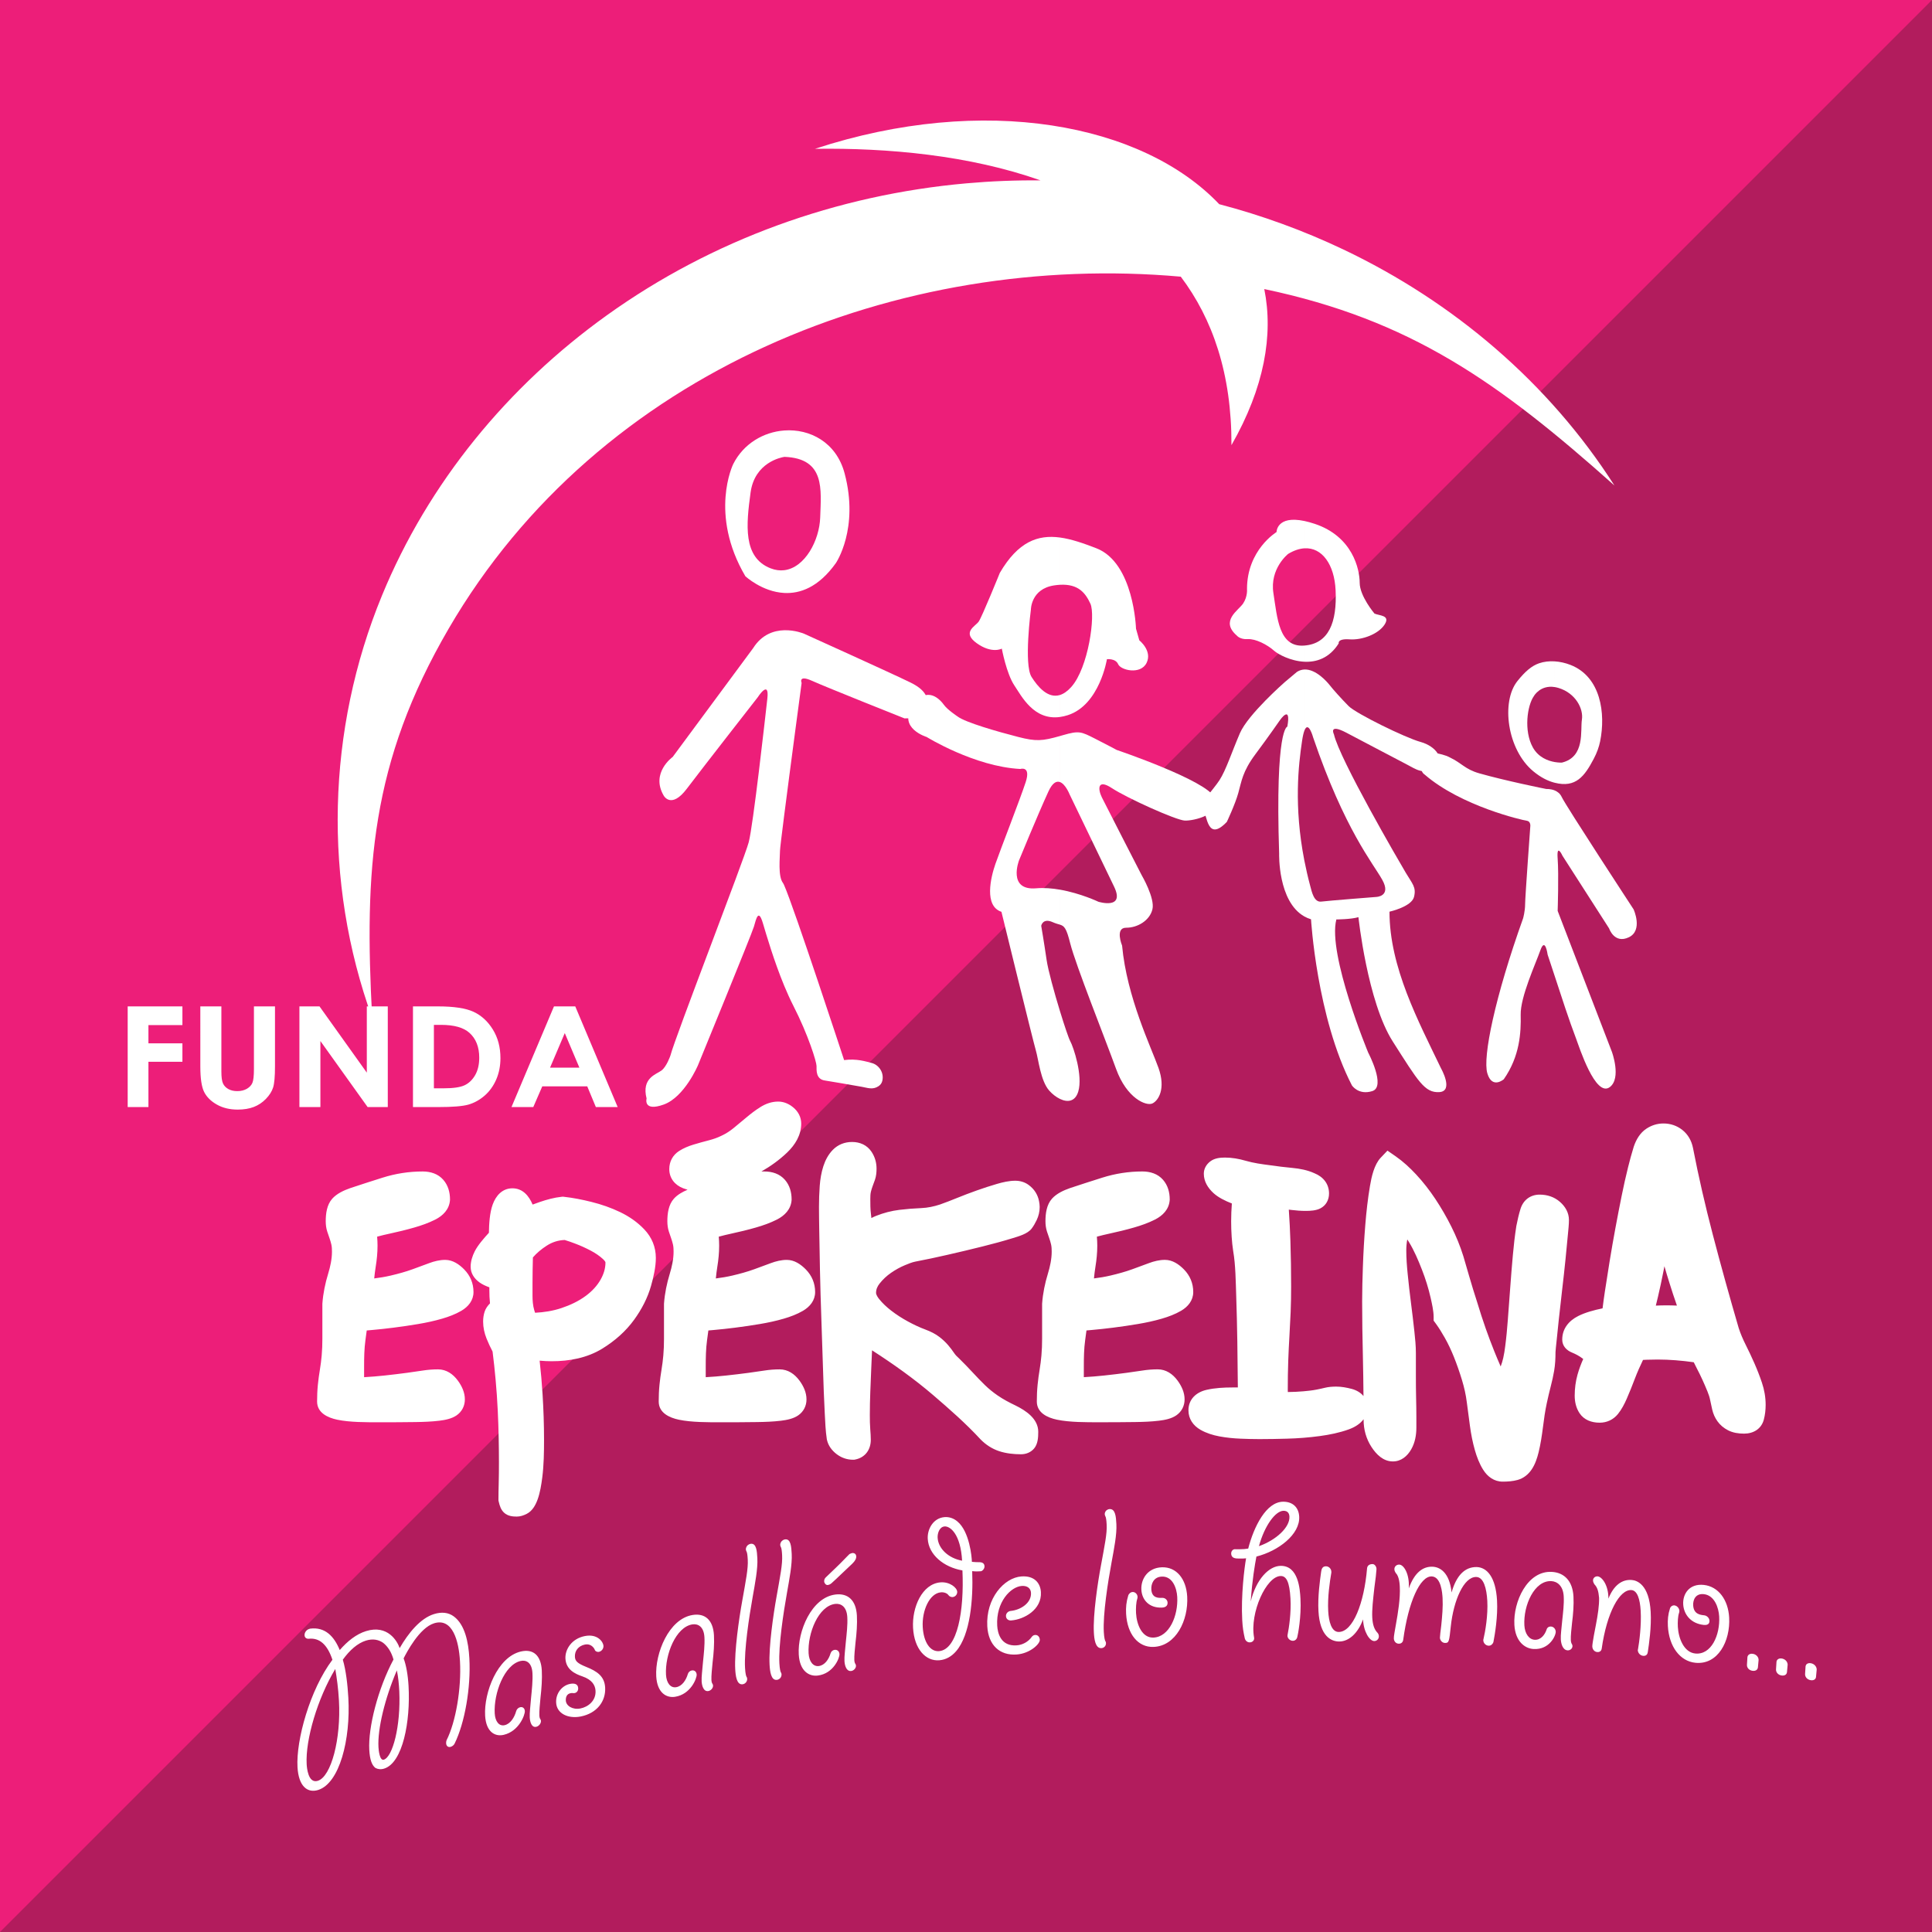 <?xml version="1.0" encoding="utf-8"?>
<!-- Generator: Adobe Illustrator 17.0.0, SVG Export Plug-In . SVG Version: 6.00 Build 0)  -->
<!DOCTYPE svg PUBLIC "-//W3C//DTD SVG 1.1//EN" "http://www.w3.org/Graphics/SVG/1.1/DTD/svg11.dtd">
<svg version="1.1" id="Capa_1" xmlns="http://www.w3.org/2000/svg" xmlns:xlink="http://www.w3.org/1999/xlink" x="0px" y="0px"
	 width="480px" height="480px" viewBox="0 0 480 480" enable-background="new 0 0 480 480" xml:space="preserve">
<rect fill="#ED1E79" width="480" height="480"/>
<polygon fill="#B21C5D" points="480,480 0,480 480,0 "/>
<g>
	<path fill="#FFFFFF" d="M240.074,45.551c6.15-0.549,12.311-0.794,18.457-0.733c-17.734-6.26-37.96-8.102-56.071-7.845
		c42.016-13.767,81.372-6.31,100.453,13.756c10.583,2.777,20.928,6.535,30.894,11.278c27.304,12.995,50.975,33.068,67.292,58.614
		c-28.901-25.778-50.64-41.142-86.993-48.806c2.295,11.347,0.028,24.488-8.154,38.778c0.069-17.729-4.697-31.392-12.591-41.854
		c-69.676-6.213-144.465,23.143-181.901,87.463c-19.342,33.233-20.978,59.916-18.989,96.683
		c-12.253-33.888-11.307-71.537,2.428-104.922c11.533-28.034,31.273-51.984,55.842-69.61
		C176.992,59.52,207.935,48.421,240.074,45.551z"/>
	<path fill="#FFFFFF" d="M31.723,250.034H45.32v4.643h-8.442v4.539h8.442v4.579h-8.442v11.254h-5.155V250.034L31.723,250.034z
		 M49.77,250.034h5.231v16.187c0,1.398,0.134,2.385,0.401,2.959c0.267,0.58,0.705,1.039,1.322,1.388
		c0.617,0.348,1.361,0.517,2.225,0.517c0.922,0,1.71-0.193,2.378-0.575c0.661-0.389,1.124-0.877,1.379-1.475
		c0.254-0.593,0.381-1.73,0.381-3.407v-15.594h5.231v14.916c0,2.513-0.159,4.26-0.465,5.235c-0.311,0.976-0.902,1.915-1.779,2.82
		c-0.877,0.912-1.887,1.579-3.026,2.02c-1.143,0.436-2.472,0.652-3.985,0.652c-1.99,0-3.718-0.414-5.187-1.249
		c-1.474-0.831-2.524-1.875-3.159-3.128c-0.63-1.254-0.947-3.372-0.947-6.35V250.034L49.77,250.034z M74.39,250.034h4.989
		l11.754,16.46v-16.46h5.212v25.015h-5.008l-11.735-16.408v16.408H74.39V250.034L74.39,250.034z M102.602,250.034h6.184
		c3.986,0,6.949,0.452,8.88,1.352c1.939,0.905,3.535,2.367,4.787,4.399c1.252,2.026,1.881,4.394,1.881,7.105
		c0,1.926-0.349,3.697-1.049,5.317c-0.705,1.612-1.672,2.955-2.906,4.022c-1.239,1.062-2.574,1.798-4.017,2.211
		c-1.436,0.406-3.935,0.609-7.488,0.609h-6.273V250.034L102.602,250.034z M107.801,254.625v15.762h2.416
		c2.383,0,4.112-0.248,5.188-0.748c1.074-0.498,1.951-1.335,2.638-2.512c0.681-1.178,1.023-2.63,1.023-4.353
		c0-2.652-0.813-4.713-2.441-6.175c-1.462-1.312-3.814-1.974-7.056-1.974H107.801L107.801,254.625z M137.634,250.034h5.289
		l10.539,25.015h-5.422l-2.142-5.154h-11.169l-2.238,5.154h-5.416L137.634,250.034L137.634,250.034z M140.317,256.669l-3.656,8.582
		h7.285L140.317,256.669z"/>
	<path fill-rule="evenodd" clip-rule="evenodd" fill="#FFFFFF" d="M338.754,346.846c-0.028-3.347-0.078-6.693-0.154-10.038
		c-0.104-4.501-0.181-9.006-0.181-13.508c0-2.819,0.085-5.649,0.181-8.466c0.121-3.518,0.321-7.033,0.605-10.54
		c0.259-3.23,0.623-6.464,1.164-9.661c0.378-2.244,1.041-5.287,2.652-6.987l1.688-1.776l2.015,1.396
		c1.868,1.296,3.568,2.872,5.115,4.536c1.752,1.884,3.333,3.923,4.758,6.065c1.471,2.213,2.8,4.517,3.99,6.893
		c1.182,2.362,2.193,4.82,2.982,7.357c0.472,1.577,0.932,3.166,1.384,4.751c0.64,2.248,1.346,4.496,2.069,6.746
		c0.655,2.169,1.352,4.339,2.107,6.473c0.665,1.877,1.361,3.743,2.103,5.589c0.515,1.281,1.051,2.556,1.606,3.822
		c0.263-0.697,0.477-1.411,0.641-2.136c0.218-0.956,0.366-1.944,0.49-2.925c0.281-2.135,0.475-4.294,0.64-6.44
		c0.206-2.663,0.403-5.326,0.595-7.988c0.196-2.722,0.415-5.442,0.66-8.158c0.215-2.403,0.484-4.812,0.858-7.196l0.008-0.057
		l0.011-0.056c0.281-1.412,0.599-2.848,1.032-4.223c0.687-2.187,2.455-3.518,4.755-3.518c1.877,0,3.626,0.564,5.045,1.808
		c1.335,1.169,2.226,2.695,2.226,4.503c0,1.123-0.148,2.381-0.251,3.503c-0.189,2.067-0.392,4.132-0.597,6.198
		c-0.257,2.548-0.539,5.092-0.841,7.634c-0.292,2.462-0.572,4.926-0.831,7.39c-0.201,1.916-0.401,3.829-0.595,5.743
		c-0.077,0.763-0.18,1.57-0.224,2.336c-0.001,1.547-0.076,3.137-0.339,4.661c-0.22,1.275-0.5,2.539-0.825,3.79
		c-0.362,1.385-0.682,2.781-0.988,4.178c-0.433,1.989-0.721,4.054-0.972,6.083c-0.264,2.051-0.579,4.162-1.07,6.172
		c-0.357,1.462-0.871,3.01-1.718,4.266c-0.853,1.269-2.032,2.213-3.515,2.625c-1.181,0.326-2.464,0.417-3.683,0.417
		c-2.122,0-3.773-1.211-4.869-2.965c-0.932-1.488-1.575-3.183-2.054-4.864c-0.555-1.943-0.94-3.939-1.215-5.939
		c-0.271-1.96-0.531-3.927-0.781-5.897c-0.229-1.893-0.655-3.763-1.209-5.585c-0.589-1.936-1.252-3.851-2.004-5.731
		c-0.657-1.635-1.403-3.243-2.274-4.774c-0.676-1.187-1.399-2.389-2.206-3.489l-0.555-0.755v-0.937c0-1.459-0.438-3.384-0.762-4.804
		c-0.536-2.357-1.263-4.667-2.144-6.922c-0.893-2.304-1.933-4.754-3.229-6.862c-0.135-0.221-0.274-0.439-0.415-0.653
		c-0.163,0.886-0.247,1.79-0.247,2.713c0,1.939,0.151,3.908,0.344,5.837c0.24,2.418,0.515,4.831,0.825,7.241
		c0.302,2.352,0.585,4.706,0.841,7.063c0.191,1.764,0.376,3.608,0.376,5.383c0,1.935,0,3.87,0,5.806
		c0,1.826,0.014,3.651,0.057,5.477c0.035,1.521,0.062,3.044,0.062,4.564c0,0.889,0,1.779,0,2.668c0,1.871-0.336,3.749-1.271,5.39
		c-0.979,1.719-2.508,3.014-4.57,3.014c-2.385,0-4.114-1.74-5.321-3.606c-1.328-2.05-1.95-4.351-1.95-6.785c0-0.032,0-0.063,0-0.096
		c-0.86,1.173-2.213,1.994-3.676,2.523c-2.307,0.836-4.78,1.336-7.207,1.662c-2.731,0.369-5.483,0.583-8.236,0.652
		c-2.249,0.06-4.501,0.106-6.751,0.106c-1.569,0-3.137-0.043-4.706-0.108c-1.753-0.071-3.505-0.249-5.231-0.567
		c-1.639-0.304-3.268-0.807-4.718-1.64c-1.811-1.037-2.988-2.71-2.988-4.834c0-2.752,1.917-4.495,4.483-5.088
		c2.083-0.481,4.351-0.597,6.485-0.597c0.434,0,0.869,0,1.305,0c-0.062-7.605-0.147-15.227-0.409-22.825
		c-0.116-3.369-0.153-7.647-0.733-10.956l-0.011-0.062c-0.182-1.19-0.305-2.387-0.384-3.588c-0.086-1.282-0.126-2.567-0.126-3.854
		c0-1.475,0.063-2.951,0.172-4.425c-1.658-0.646-3.36-1.482-4.543-2.561c-1.393-1.272-2.422-2.89-2.422-4.833
		c0-1.244,0.625-2.309,1.595-3.053c1.038-0.796,2.381-0.958,3.649-0.958c1.746,0,3.482,0.306,5.156,0.795
		c1.908,0.56,4.076,0.862,6.048,1.109l0.058,0.009c1.833,0.267,3.671,0.491,5.515,0.662c1.842,0.172,3.755,0.539,5.448,1.314
		c2.176,0.871,3.642,2.624,3.642,5.038c0,1.553-0.723,2.945-2.123,3.681c-1.086,0.573-2.511,0.643-3.718,0.643
		c-1.144,0-2.296-0.096-3.43-0.228c-0.24-0.029-0.481-0.056-0.722-0.086c0.179,2.605,0.312,5.213,0.396,7.822
		c0.122,3.761,0.179,7.524,0.179,11.285c0,2.115-0.034,4.23-0.12,6.343c-0.083,1.971-0.183,3.941-0.3,5.91
		c-0.124,2.052-0.22,4.105-0.296,6.158c-0.089,2.405-0.117,4.813-0.117,7.219c0,0.192,0.003,0.385,0.014,0.579
		c1.306-0.019,2.618-0.065,3.896-0.184c1.083-0.101,2.213-0.214,3.28-0.427c0.67-0.134,1.345-0.275,2.01-0.441
		c0.918-0.229,1.896-0.296,2.843-0.296c1.283,0,2.588,0.24,3.826,0.566C337.005,345.381,338.046,345.981,338.754,346.846
		L338.754,346.846z M93.699,307.246c0.063,0.749,0.098,1.5,0.098,2.247c0,1.745-0.174,3.495-0.454,5.219
		c-0.156,0.959-0.275,1.935-0.371,2.913c1.384-0.172,2.763-0.401,4.106-0.716c1.836-0.432,3.685-0.932,5.458-1.578
		c1.363-0.495,2.726-0.995,4.084-1.506c1.27-0.476,2.625-0.81,3.987-0.81c1.875,0,3.457,1.086,4.722,2.374
		c1.511,1.536,2.31,3.456,2.31,5.612c0,2.089-1.291,3.652-3.025,4.665c-1.469,0.86-3.125,1.474-4.754,1.951
		c-1.943,0.567-3.934,0.993-5.929,1.33c-2.04,0.345-4.088,0.649-6.14,0.906c-1.8,0.227-3.604,0.43-5.412,0.587
		c-0.422,0.038-0.844,0.074-1.266,0.111c-0.103,0.801-0.212,1.603-0.323,2.404c-0.297,2.124-0.33,4.418-0.33,6.561v2.643
		c1.689-0.098,3.378-0.227,5.053-0.412c1.866-0.205,3.731-0.421,5.592-0.672c1.312-0.177,2.626-0.361,3.935-0.567
		c1.249-0.194,2.514-0.294,3.779-0.294c2.077,0,3.733,1.16,4.928,2.786c1.005,1.367,1.747,2.948,1.747,4.676
		c0,1.627-0.73,3.053-2.07,3.976c-1.201,0.828-2.834,1.148-4.258,1.32c-1.961,0.24-3.99,0.306-5.966,0.335
		c-2.974,0.045-5.949,0.053-8.924,0.053c-3.208,0-7.343,0.022-10.482-0.637c-2.363-0.497-5.014-1.697-5.014-4.525
		c0-1.386,0.054-2.777,0.193-4.154c0.125-1.254,0.293-2.503,0.502-3.746c0.197-1.176,0.342-2.36,0.449-3.548
		c0.124-1.375,0.167-2.759,0.167-4.138v-8.683l0.008-0.105c0.185-2.503,0.694-4.976,1.429-7.375
		c0.537-1.751,0.948-3.651,0.948-5.491c0-0.573-0.024-1.231-0.159-1.79c-0.124-0.519-0.27-1.036-0.45-1.539
		c-0.194-0.545-0.382-1.093-0.561-1.642c-0.27-0.827-0.379-1.693-0.379-2.561c0-1.938,0.278-4.127,1.628-5.625
		c1.14-1.269,2.875-2.061,4.48-2.623c2.67-0.89,5.329-1.743,7.991-2.585c3.241-1.024,6.583-1.545,9.981-1.545
		c1.953,0,3.827,0.572,5.139,2.083c1.185,1.364,1.655,3.076,1.655,4.858v0.117l-0.009,0.115c-0.183,2.245-1.72,3.806-3.647,4.779
		c-1.654,0.836-3.433,1.466-5.212,1.975c-2.009,0.576-4.043,1.071-6.086,1.511C95.792,306.71,94.741,306.961,93.699,307.246
		L93.699,307.246z M122.38,335.792c0.297,2.333,0.546,4.671,0.756,7.013c0.228,2.536,0.408,5.076,0.529,7.621
		c0.111,2.341,0.193,4.685,0.236,7.029c0.034,1.935,0.059,3.871,0.059,5.808c0,1.804-0.012,3.61-0.059,5.416
		c-0.034,1.261-0.061,2.525-0.061,3.789v0.322l0.072,0.315c0.234,1.025,0.559,2.053,1.382,2.77c0.868,0.762,1.966,0.917,3.076,0.917
		c0.881,0,1.719-0.282,2.496-0.681c1.393-0.713,2.173-2.133,2.692-3.546c0.622-1.692,0.935-3.702,1.166-5.485
		c0.392-3.05,0.44-6.287,0.44-9.361c0-3.776-0.132-7.55-0.364-11.317c-0.172-2.789-0.418-5.573-0.729-8.35
		c0.997,0.089,1.999,0.141,3.001,0.141c4.39,0,8.807-0.814,12.588-3.145c3.07-1.894,5.792-4.261,7.91-7.193
		c1.852-2.564,3.332-5.38,4.19-8.433c0.609-2.166,1.181-4.634,1.181-6.893c0-2.721-1.001-5.125-2.872-7.096
		c-1.703-1.794-3.735-3.196-5.959-4.268c-2.29-1.104-4.701-1.939-7.167-2.553c-2.237-0.555-4.523-1.018-6.815-1.27l-0.303-0.033
		l-0.303,0.03c-1.827,0.19-3.67,0.697-5.403,1.291c-0.597,0.205-1.196,0.416-1.791,0.64c-0.925-2.17-2.447-4.037-5.029-4.037
		c-2.508,0-4.098,1.824-4.897,4.033c-0.73,2.019-0.902,4.713-0.936,7.012c-1.269,1.385-2.761,3.106-3.514,4.593
		c-0.606,1.197-1.024,2.502-1.024,3.854c0,1.637,0.909,2.956,2.198,3.888c0.693,0.5,1.56,0.898,2.451,1.222c0,0.249,0,0.498,0,0.749
		c0,1.074,0.043,2.162,0.159,3.237c-0.584,0.589-1.075,1.264-1.331,2.05c-0.258,0.794-0.378,1.622-0.378,2.454
		c0,1.47,0.314,2.901,0.863,4.263C121.332,333.677,121.835,334.746,122.38,335.792L122.38,335.792z M132.397,312.406
		c0.98-1.14,2.159-2.101,3.422-2.915c1.377-0.889,2.85-1.36,4.466-1.421c0.887,0.255,1.781,0.588,2.634,0.909
		c1.318,0.494,2.602,1.08,3.847,1.736c1.092,0.575,2.13,1.263,3.042,2.095c0.172,0.156,0.617,0.598,0.617,0.866
		c0,1.501-0.459,2.9-1.187,4.202c-0.897,1.603-2.164,2.925-3.63,4.023c-1.829,1.372-3.948,2.357-6.108,3.082
		c-2.108,0.707-4.335,1.056-6.56,1.17c-0.086-0.245-0.159-0.48-0.216-0.676c-0.329-1.121-0.422-2.372-0.422-3.537
		c0-1.064,0-2.127,0-3.191C132.302,316.638,132.345,314.521,132.397,312.406L132.397,312.406z M170.822,295.591
		c-0.376-0.109-0.746-0.236-1.113-0.379c-2.069-0.807-3.429-2.495-3.429-4.757c0-1.872,0.866-3.476,2.439-4.494
		c1.098-0.709,2.339-1.214,3.586-1.592c1.282-0.387,2.573-0.743,3.868-1.077c1.076-0.278,2.134-0.648,3.128-1.146l0.07-0.035
		c1.029-0.481,1.983-1.107,2.862-1.823c1.087-0.886,2.167-1.782,3.238-2.688c1.083-0.914,2.219-1.777,3.418-2.533
		c1.346-0.851,2.844-1.384,4.449-1.384c1.398,0,2.657,0.558,3.724,1.436c1.242,1.02,1.997,2.417,1.997,4.039
		c0,2.861-1.495,5.266-3.506,7.192c-1.917,1.835-4.083,3.39-6.385,4.704c0.237-0.006,0.474-0.007,0.711-0.007
		c1.953,0,3.827,0.572,5.14,2.084c1.185,1.363,1.655,3.076,1.655,4.857v0.117l-0.009,0.115c-0.183,2.245-1.721,3.806-3.648,4.779
		c-1.653,0.836-3.433,1.466-5.211,1.975c-2.009,0.576-4.042,1.071-6.086,1.511c-1.053,0.227-2.104,0.478-3.145,0.763
		c0.062,0.749,0.098,1.5,0.098,2.247c0,1.746-0.175,3.496-0.454,5.219c-0.157,0.959-0.275,1.935-0.371,2.913
		c1.384-0.172,2.762-0.401,4.106-0.716c1.836-0.432,3.685-0.932,5.457-1.578c1.363-0.495,2.727-0.995,4.085-1.506
		c1.269-0.477,2.624-0.81,3.988-0.81c1.875,0,3.457,1.086,4.721,2.372c1.511,1.538,2.311,3.458,2.311,5.614
		c0,2.089-1.291,3.652-3.024,4.665c-1.469,0.86-3.125,1.474-4.755,1.951c-1.942,0.567-3.933,0.993-5.929,1.33
		c-2.041,0.345-4.088,0.649-6.141,0.906c-1.799,0.227-3.603,0.429-5.41,0.587c-0.423,0.038-0.845,0.074-1.266,0.111
		c-0.104,0.801-0.212,1.603-0.324,2.404c-0.297,2.124-0.33,4.418-0.33,6.561v2.643c1.689-0.098,3.378-0.227,5.053-0.412
		c1.866-0.205,3.732-0.421,5.593-0.672c1.312-0.177,2.624-0.361,3.934-0.567c1.25-0.196,2.514-0.294,3.779-0.294
		c2.078,0,3.733,1.16,4.927,2.786c1.006,1.367,1.748,2.948,1.748,4.676c0,1.626-0.73,3.053-2.07,3.976
		c-1.2,0.828-2.834,1.148-4.258,1.32c-1.962,0.24-3.991,0.306-5.966,0.335c-2.974,0.045-5.95,0.053-8.925,0.053
		c-3.208,0-7.342,0.022-10.482-0.637c-2.363-0.497-5.014-1.697-5.014-4.525c0-1.386,0.055-2.776,0.193-4.156
		c0.126-1.252,0.293-2.501,0.502-3.743c0.197-1.177,0.343-2.362,0.45-3.548c0.123-1.375,0.167-2.758,0.167-4.138v-8.683l0.007-0.105
		c0.185-2.504,0.695-4.976,1.43-7.375c0.536-1.751,0.946-3.651,0.946-5.491c0-0.57-0.023-1.231-0.159-1.79
		c-0.125-0.519-0.27-1.036-0.449-1.538c-0.194-0.546-0.383-1.094-0.562-1.643c-0.269-0.827-0.378-1.693-0.378-2.561
		c0-1.938,0.278-4.127,1.628-5.626C168.315,296.817,169.56,296.118,170.822,295.591L170.822,295.591z M216.493,302.62
		c0.384-0.202,0.778-0.384,1.182-0.546c1.857-0.737,3.79-1.245,5.775-1.488c1.8-0.22,3.608-0.363,5.419-0.436
		c1.601-0.065,3.172-0.403,4.665-0.893c1.379-0.484,2.732-1.016,4.088-1.567c1.673-0.68,3.364-1.324,5.066-1.928
		c1.646-0.584,3.307-1.128,4.983-1.618c1.442-0.423,3.049-0.795,4.557-0.795c1.181,0,2.312,0.315,3.278,1.006
		c0.704,0.506,1.317,1.123,1.774,1.861c0.418,0.67,0.71,1.403,0.858,2.179c0.092,0.481,0.169,0.983,0.169,1.475
		c0,1.142-0.264,2.246-0.757,3.276c-0.355,0.736-0.762,1.465-1.259,2.114c-1.007,1.305-3.24,1.908-4.707,2.362
		c-2.43,0.752-4.896,1.412-7.363,2.029c-2.932,0.736-5.874,1.435-8.822,2.107c-2.667,0.608-5.34,1.19-8.02,1.693
		c-0.806,0.157-1.793,0.569-2.552,0.883c-1.219,0.503-2.374,1.155-3.458,1.904c-1.079,0.746-2.027,1.637-2.841,2.665
		c-0.542,0.686-0.873,1.422-0.873,2.305c0,0.489,0.466,1.158,0.75,1.517c0.855,1.074,1.89,2.026,2.973,2.867
		c1.32,1.026,2.732,1.929,4.2,2.728c1.415,0.768,2.886,1.47,4.406,2.032c1.206,0.452,2.409,1.037,3.432,1.829
		c0.78,0.604,1.51,1.275,2.151,2.025c0.541,0.634,1.048,1.299,1.511,1.99c0.292,0.435,0.668,0.824,1.061,1.169l0.064,0.056
		l0.06,0.059c1.192,1.176,2.362,2.373,3.492,3.603c0.953,1.036,1.931,2.047,2.935,3.031c0.969,0.947,2.031,1.798,3.145,2.57
		c1.383,0.956,2.919,1.771,4.452,2.5c2.588,1.269,5.663,3.302,5.663,6.545c0,1.404-0.089,3.039-1.044,4.161
		c-0.824,0.962-1.995,1.419-3.247,1.419c-1.822,0-3.685-0.199-5.424-0.771c-1.761-0.581-3.296-1.588-4.596-2.903l-0.035-0.036
		l-0.032-0.035c-3.559-3.859-7.699-7.495-11.682-10.91c-4.744-4.069-9.939-7.761-15.233-11.169c-0.068,1.47-0.133,2.94-0.193,4.409
		c-0.082,1.968-0.163,3.935-0.239,5.904c-0.075,1.914-0.117,3.831-0.117,5.746c0,1.204,0.012,2.437,0.11,3.639
		c0.068,0.837,0.129,1.693,0.129,2.533c0,2.458-1.389,4.398-3.842,4.895l-0.281,0.058h-0.287c-1.528,0-2.939-0.503-4.144-1.444
		c-1.149-0.896-2.012-2.062-2.34-3.5l-0.024-0.102l-0.016-0.105c-0.312-2.05-0.397-4.328-0.505-6.399
		c-0.186-3.541-0.316-7.087-0.42-10.63c-0.126-4.214-0.266-8.427-0.418-12.64c-0.148-4.161-0.272-8.326-0.358-12.491
		c-0.068-3.354-0.132-6.708-0.179-10.062c-0.024-1.807-0.06-3.62-0.06-5.427c0-1.746,0.059-3.493,0.186-5.234
		c0.124-1.657,0.393-3.326,0.908-4.91c0.489-1.501,1.233-2.908,2.344-4.044c1.285-1.315,2.952-1.959,4.787-1.959
		c1.95,0,3.707,0.765,4.816,2.414c0.849,1.26,1.262,2.695,1.262,4.212c0,0.929-0.09,1.894-0.4,2.778
		c-0.18,0.512-0.367,1.024-0.561,1.531c-0.174,0.461-0.318,0.935-0.438,1.413c-0.137,0.54-0.151,1.257-0.151,1.809
		c0,1.194-0.001,2.524,0.155,3.708C216.425,301.931,216.463,302.276,216.493,302.62L216.493,302.62z M272.516,307.246
		c1.041-0.285,2.092-0.536,3.144-0.763c2.043-0.439,4.076-0.935,6.086-1.511c1.779-0.509,3.558-1.139,5.211-1.975
		c1.928-0.973,3.465-2.534,3.646-4.779l0.011-0.115v-0.117c0-1.782-0.47-3.494-1.655-4.858c-1.311-1.511-3.187-2.083-5.138-2.083
		c-3.399,0-6.74,0.521-9.981,1.545c-2.662,0.841-5.321,1.694-7.991,2.585c-1.606,0.562-3.339,1.354-4.479,2.623
		c-1.35,1.498-1.628,3.688-1.628,5.625c0,0.868,0.111,1.734,0.379,2.561c0.18,0.549,0.369,1.097,0.562,1.642
		c0.181,0.503,0.325,1.02,0.45,1.539c0.135,0.559,0.16,1.217,0.16,1.79c0,1.84-0.412,3.74-0.948,5.491
		c-0.734,2.399-1.244,4.872-1.428,7.375l-0.008,0.105v8.683c0,1.379-0.044,2.763-0.168,4.138c-0.105,1.187-0.252,2.372-0.449,3.548
		c-0.208,1.243-0.376,2.491-0.501,3.746c-0.139,1.377-0.194,2.767-0.194,4.153c0,2.828,2.65,4.029,5.014,4.525
		c3.14,0.658,7.275,0.637,10.482,0.637c2.973,0,5.949-0.008,8.924-0.053c1.975-0.029,4.004-0.095,5.965-0.335
		c1.424-0.172,3.058-0.492,4.259-1.32c1.34-0.923,2.07-2.349,2.07-3.976c0-1.728-0.743-3.309-1.747-4.676
		c-1.194-1.626-2.851-2.786-4.928-2.786c-1.264,0-2.53,0.1-3.778,0.294c-1.311,0.205-2.624,0.39-3.936,0.567
		c-1.86,0.251-3.726,0.467-5.591,0.672c-1.675,0.184-3.366,0.314-5.055,0.412v-2.643c0-2.142,0.034-4.436,0.332-6.561
		c0.111-0.801,0.22-1.603,0.323-2.404c0.422-0.038,0.844-0.074,1.266-0.111c1.808-0.158,3.611-0.36,5.412-0.587
		c2.052-0.257,4.1-0.561,6.14-0.906c1.996-0.337,3.987-0.763,5.93-1.33c1.63-0.477,3.285-1.091,4.755-1.951
		c1.733-1.013,3.025-2.576,3.025-4.665c0-2.156-0.801-4.075-2.31-5.612c-1.266-1.288-2.847-2.374-4.723-2.374
		c-1.362,0-2.718,0.334-3.986,0.81c-1.359,0.512-2.722,1.011-4.085,1.506c-1.773,0.646-3.622,1.146-5.458,1.578
		c-1.342,0.315-2.722,0.545-4.106,0.716c0.096-0.977,0.215-1.953,0.371-2.913c0.281-1.724,0.455-3.474,0.455-5.219
		C272.613,308.746,272.577,307.995,272.516,307.246L272.516,307.246z M398.153,325.056c-2.091,0.426-4.282,1.015-6.065,1.915
		c-2.338,1.181-3.956,3.154-3.956,5.849c0,1.582,1.072,2.68,2.455,3.232c0.433,0.173,0.862,0.387,1.274,0.604
		c0.508,0.267,0.989,0.596,1.442,0.943c0.013,0.011,0.029,0.023,0.043,0.035c-0.555,1.265-1.048,2.567-1.415,3.887
		c-0.473,1.7-0.701,3.448-0.701,5.211c0,1.536,0.333,3.036,1.178,4.335c1.129,1.731,3.023,2.396,5.02,2.396
		c1.808,0,3.4-0.749,4.543-2.151c0.909-1.118,1.612-2.482,2.188-3.796c0.722-1.645,1.384-3.319,2.022-4.997
		c0.599-1.577,1.288-3.128,2.023-4.652c0.319-0.018,0.637-0.032,0.956-0.044c0.896-0.033,1.794-0.05,2.691-0.05
		c2.989,0,5.995,0.258,8.961,0.674c0.232,0.494,0.475,0.983,0.73,1.464c0.503,0.947,0.972,1.91,1.417,2.883
		c0.441,0.967,0.863,1.943,1.263,2.927c0.287,0.697,0.536,1.445,0.677,2.186c0.16,0.776,0.325,1.539,0.496,2.287
		c0.239,1.049,0.669,2.029,1.293,2.906c0.682,0.959,1.584,1.703,2.628,2.243c1.226,0.633,2.625,0.84,3.992,0.84
		c2.325,0,4.304-1.169,4.913-3.493c0.313-1.193,0.45-2.424,0.45-3.655c0-1.883-0.324-3.733-0.924-5.515
		c-0.551-1.641-1.183-3.257-1.88-4.842c-0.696-1.581-1.432-3.142-2.209-4.685c-0.651-1.292-1.218-2.629-1.67-4.005
		c-2.261-7.739-4.426-15.506-6.461-23.308c-1.854-7.107-3.512-14.272-4.908-21.481c-0.358-1.78-1.217-3.336-2.64-4.464
		c-1.358-1.078-2.966-1.613-4.698-1.613c-1.544,0-2.989,0.461-4.272,1.319c-1.546,1.035-2.493,2.657-3.083,4.381l-0.021,0.063
		c-0.534,1.689-0.988,3.419-1.419,5.136c-0.584,2.329-1.099,4.678-1.577,7.031c-0.544,2.679-1.062,5.363-1.559,8.05
		c-0.509,2.752-0.992,5.509-1.442,8.273c-0.412,2.536-0.813,5.076-1.196,7.618C398.509,322.342,398.318,323.698,398.153,325.056
		L398.153,325.056z M411.385,324.375c0.175-0.695,0.345-1.393,0.509-2.093c0.508-2.152,0.97-4.315,1.395-6.486
		c0.078-0.403,0.157-0.806,0.23-1.208c0.384,1.356,0.787,2.701,1.211,4.035c0.582,1.829,1.203,3.812,1.897,5.746
		c-0.875-0.038-1.753-0.058-2.628-0.058C413.127,324.312,412.255,324.332,411.385,324.375z"/>
	<path fill="none" stroke="#FFFFFF" stroke-miterlimit="10" d="M105.004,293.906c1.351,0,2.345,0.367,2.98,1.1
		c0.635,0.731,0.954,1.725,0.954,2.98c-0.079,0.976-0.775,1.795-2.086,2.458c-1.312,0.663-2.88,1.255-4.709,1.777
		c-1.827,0.524-3.795,1.012-5.901,1.466c-2.106,0.452-3.993,0.958-5.662,1.516c0.238,1.603,0.357,3.034,0.357,4.289
		c0,1.464-0.138,3.051-0.417,4.76c-0.278,1.708-0.497,3.888-0.655,6.538c3.02-0.209,5.643-0.576,7.867-1.099
		c2.225-0.524,4.153-1.081,5.782-1.673c1.629-0.594,3-1.099,4.112-1.518c1.113-0.418,2.106-0.628,2.98-0.628
		c0.795,0,1.69,0.506,2.682,1.517c0.994,1.011,1.491,2.214,1.491,3.609c0,0.837-0.537,1.57-1.61,2.197
		c-1.073,0.628-2.444,1.185-4.112,1.674c-1.669,0.488-3.537,0.905-5.604,1.254c-2.066,0.348-4.073,0.646-6.019,0.889
		c-1.947,0.244-3.715,0.436-5.306,0.576c-1.588,0.14-2.781,0.244-3.576,0.313c-0.158,1.396-0.357,2.947-0.595,4.655
		c-0.239,1.708-0.358,4.027-0.358,6.956v5.648c3.259-0.138,6-0.33,8.225-0.575c2.225-0.243,4.114-0.47,5.662-0.68
		c1.55-0.208,2.881-0.4,3.994-0.575c1.113-0.175,2.225-0.262,3.338-0.262c0.954,0,1.828,0.54,2.622,1.622
		c0.794,1.081,1.192,2.075,1.192,2.98c0,0.698-0.278,1.238-0.835,1.623c-0.556,0.382-1.55,0.661-2.98,0.835
		c-1.431,0.175-3.318,0.279-5.662,0.315c-2.345,0.035-5.305,0.052-8.881,0.052c-4.768,0-8.067-0.191-9.894-0.576
		c-1.828-0.383-2.743-0.959-2.743-1.725c0-1.395,0.06-2.684,0.179-3.871c0.119-1.185,0.278-2.37,0.477-3.555
		c0.199-1.185,0.357-2.441,0.476-3.766c0.12-1.326,0.179-2.79,0.179-4.393v-8.578c0.159-2.162,0.596-4.411,1.31-6.747
		c0.717-2.336,1.074-4.445,1.074-6.329c0-0.976-0.079-1.795-0.238-2.458c-0.158-0.662-0.338-1.272-0.536-1.831
		c-0.198-0.558-0.377-1.08-0.536-1.57c-0.159-0.487-0.239-1.045-0.239-1.674c0-1.811,0.298-3.05,0.894-3.713
		c0.595-0.662,1.688-1.272,3.278-1.831c2.304-0.767,4.947-1.62,7.927-2.563C98.864,294.378,101.904,293.906,105.004,293.906
		L105.004,293.906z M127.297,298.09c1.43,0,2.503,1.675,3.218,5.022c1.191-0.558,2.702-1.15,4.53-1.779
		c1.828-0.627,3.418-1.011,4.768-1.15c1.908,0.209,4.054,0.609,6.438,1.202c2.384,0.593,4.59,1.377,6.616,2.354
		c2.027,0.977,3.735,2.196,5.127,3.662c1.39,1.464,2.085,3.172,2.085,5.125c0,1.534-0.358,3.573-1.073,6.12
		c-0.714,2.546-1.966,5.056-3.755,7.531c-1.789,2.475-4.153,4.62-7.093,6.433c-2.94,1.813-6.636,2.72-11.086,2.72
		c-0.954,0-1.968-0.053-3.041-0.158c-1.072-0.105-2.165-0.33-3.278-0.679c0.556,4.184,0.953,8.21,1.192,12.082
		c0.239,3.87,0.358,7.583,0.358,11.14c0,3.836-0.14,6.834-0.418,8.996c-0.278,2.162-0.615,3.782-1.013,4.863
		c-0.398,1.083-0.834,1.743-1.311,1.989c-0.478,0.244-0.874,0.365-1.193,0.365c-0.635,0-1.033-0.069-1.192-0.209
		c-0.159-0.139-0.318-0.557-0.476-1.255c0-0.975,0.019-2.214,0.06-3.713c0.039-1.499,0.058-3.329,0.058-5.491
		c0-1.674-0.019-3.626-0.058-5.858c-0.04-2.232-0.12-4.602-0.239-7.112c-0.119-2.511-0.298-5.091-0.536-7.741
		c-0.238-2.65-0.517-5.196-0.835-7.636c-0.636-1.187-1.172-2.319-1.61-3.4c-0.436-1.081-0.655-2.144-0.655-3.19
		c0-0.558,0.08-1.081,0.238-1.57c0.159-0.488,0.716-1.081,1.669-1.778c-0.239-1.256-0.357-2.72-0.357-4.393c0-0.419,0-0.854,0-1.309
		c0-0.452,0.039-0.959,0.119-1.517c-1.827-0.488-3.079-0.976-3.755-1.464c-0.676-0.488-1.013-1.011-1.013-1.57
		c0-0.767,0.238-1.622,0.715-2.563c0.477-0.941,1.748-2.527,3.814-4.758c0-3.348,0.258-5.737,0.775-7.166
		C125.607,298.806,126.342,298.09,127.297,298.09L127.297,298.09z M129.562,311.376c-0.08,3.138-0.12,5.596-0.12,7.374
		c0,1.78,0,2.843,0,3.191c0,1.673,0.179,3.12,0.537,4.342c0.357,1.219,0.775,2.144,1.252,2.771c3.417,0,6.477-0.454,9.179-1.359
		c2.703-0.907,5.006-2.075,6.914-3.506c1.907-1.43,3.377-3.068,4.412-4.916c1.032-1.848,1.549-3.713,1.549-5.597
		c0-1.045-0.517-2.038-1.549-2.981c-1.035-0.941-2.246-1.778-3.637-2.51c-1.391-0.731-2.781-1.36-4.172-1.883
		c-1.391-0.523-2.484-0.889-3.278-1.098c-2.306,0-4.431,0.628-6.378,1.883C132.323,308.342,130.753,309.772,129.562,311.376
		L129.562,311.376z M189.882,293.906c1.35,0,2.344,0.367,2.98,1.1c0.636,0.731,0.954,1.725,0.954,2.98
		c-0.08,0.976-0.775,1.795-2.087,2.458c-1.311,0.663-2.88,1.255-4.709,1.777c-1.827,0.524-3.795,1.012-5.901,1.466
		c-2.105,0.452-3.993,0.958-5.662,1.516c0.239,1.603,0.358,3.034,0.358,4.289c0,1.464-0.139,3.051-0.417,4.76
		c-0.279,1.708-0.497,3.888-0.656,6.538c3.02-0.209,5.644-0.576,7.869-1.099c2.225-0.524,4.152-1.081,5.781-1.673
		c1.629-0.594,3-1.099,4.113-1.518c1.112-0.418,2.105-0.628,2.98-0.628c0.795,0,1.689,0.506,2.683,1.517
		c0.992,1.011,1.49,2.214,1.49,3.609c0,0.837-0.537,1.57-1.609,2.197c-1.074,0.628-2.444,1.185-4.113,1.674
		c-1.669,0.488-3.536,0.905-5.603,1.254c-2.065,0.348-4.072,0.646-6.019,0.889c-1.948,0.244-3.715,0.436-5.305,0.576
		c-1.59,0.14-2.782,0.244-3.577,0.313c-0.158,1.396-0.358,2.947-0.596,4.655c-0.238,1.708-0.358,4.027-0.358,6.956v5.648
		c3.259-0.138,6-0.33,8.226-0.575c2.225-0.243,4.113-0.47,5.662-0.68c1.549-0.208,2.881-0.4,3.993-0.575
		c1.113-0.175,2.226-0.262,3.339-0.262c0.953,0,1.828,0.54,2.622,1.622c0.794,1.081,1.192,2.075,1.192,2.98
		c0,0.698-0.278,1.238-0.834,1.623c-0.557,0.382-1.55,0.661-2.98,0.835c-1.431,0.175-3.319,0.279-5.663,0.315
		c-2.344,0.035-5.304,0.052-8.881,0.052c-4.768,0-8.067-0.191-9.894-0.576c-1.828-0.383-2.742-0.959-2.742-1.725
		c0-1.395,0.06-2.684,0.179-3.871c0.119-1.185,0.279-2.37,0.476-3.555c0.2-1.185,0.359-2.441,0.477-3.766
		c0.119-1.326,0.179-2.79,0.179-4.393v-8.578c0.16-2.162,0.596-4.411,1.311-6.747c0.716-2.336,1.073-4.445,1.073-6.329
		c0-0.976-0.08-1.795-0.238-2.458c-0.16-0.662-0.339-1.272-0.537-1.831c-0.199-0.558-0.377-1.08-0.537-1.57
		c-0.158-0.487-0.238-1.045-0.238-1.674c0-1.811,0.298-3.05,0.894-3.713c0.596-0.662,1.688-1.272,3.278-1.831
		c2.305-0.767,4.948-1.62,7.928-2.563C183.742,294.378,186.781,293.906,189.882,293.906L189.882,293.906z M193.337,276.542
		c0.637,0,1.272,0.262,1.908,0.786c0.636,0.522,0.953,1.133,0.953,1.83c0,1.743-0.875,3.452-2.622,5.126
		c-1.749,1.673-3.814,3.172-6.199,4.498c-2.384,1.325-4.848,2.387-7.39,3.191c-2.543,0.801-4.609,1.203-6.198,1.203
		c-0.954,0-1.968-0.21-3.041-0.629c-1.073-0.417-1.61-1.115-1.61-2.092c0-0.906,0.379-1.604,1.134-2.092
		c0.755-0.488,1.708-0.907,2.86-1.255c1.153-0.349,2.404-0.697,3.755-1.047c1.351-0.348,2.584-0.801,3.696-1.36
		c1.192-0.558,2.344-1.29,3.457-2.197c1.112-0.906,2.204-1.813,3.278-2.72c1.073-0.906,2.106-1.673,3.1-2.301
		C191.412,276.855,192.384,276.542,193.337,276.542L193.337,276.542z M211.935,359.808c-0.875,0-1.67-0.278-2.384-0.836
		c-0.714-0.558-1.152-1.186-1.311-1.884c-0.159-1.045-0.319-3.086-0.477-6.118c-0.16-3.035-0.298-6.557-0.418-10.566
		c-0.118-4.01-0.259-8.229-0.417-12.657c-0.158-4.43-0.278-8.579-0.357-12.448c-0.079-3.871-0.139-7.218-0.179-10.043
		c-0.038-2.824-0.059-4.619-0.059-5.386c0-1.743,0.059-3.418,0.179-5.021c0.119-1.606,0.378-3.017,0.775-4.237
		c0.397-1.22,0.954-2.196,1.668-2.928c0.716-0.734,1.63-1.099,2.742-1.099c1.112,0,1.928,0.385,2.443,1.151
		c0.518,0.766,0.776,1.639,0.776,2.615c0,0.767-0.08,1.377-0.239,1.831c-0.159,0.455-0.338,0.941-0.537,1.464
		c-0.198,0.523-0.376,1.099-0.537,1.726c-0.158,0.628-0.237,1.464-0.237,2.51c0,1.814,0.059,3.174,0.178,4.08
		c0.121,0.907,0.18,1.847,0.18,2.825c0,0.556,0,1.133,0,1.726c0,0.592-0.04,1.272-0.121,2.038c1.75-1.883,3.458-3.155,5.127-3.817
		c1.669-0.662,3.359-1.099,5.067-1.309c1.709-0.208,3.437-0.348,5.186-0.418c1.748-0.069,3.577-0.418,5.484-1.045
		c1.192-0.419,2.603-0.959,4.232-1.622c1.629-0.663,3.278-1.29,4.947-1.883c1.669-0.592,3.278-1.116,4.828-1.568
		c1.549-0.454,2.801-0.682,3.755-0.682c0.636,0,1.173,0.157,1.609,0.472c0.437,0.315,0.774,0.662,1.014,1.047
		c0.239,0.383,0.397,0.783,0.476,1.203c0.079,0.417,0.12,0.731,0.12,0.941c0,0.697-0.16,1.377-0.476,2.04
		c-0.318,0.661-0.637,1.202-0.954,1.62c-0.159,0.279-1.253,0.733-3.279,1.361c-2.026,0.627-4.43,1.29-7.211,1.986
		c-2.783,0.698-5.703,1.396-8.763,2.093c-3.059,0.697-5.702,1.254-7.927,1.673c-0.716,0.139-1.748,0.488-3.099,1.046
		c-1.352,0.558-2.682,1.289-3.994,2.196c-1.311,0.907-2.464,1.987-3.456,3.243c-0.994,1.255-1.492,2.615-1.492,4.079
		c0,1.046,0.458,2.145,1.371,3.296c0.915,1.15,2.068,2.266,3.458,3.346c1.39,1.081,2.92,2.075,4.589,2.982
		c1.67,0.908,3.258,1.639,4.769,2.197c1.112,0.419,2.006,0.889,2.682,1.412c0.675,0.524,1.252,1.064,1.729,1.622
		c0.476,0.558,0.913,1.132,1.311,1.726c0.397,0.592,0.914,1.167,1.549,1.725c1.272,1.256,2.404,2.423,3.398,3.504
		c0.994,1.082,2.006,2.128,3.039,3.138c1.033,1.011,2.205,1.97,3.516,2.877c1.311,0.908,2.921,1.813,4.828,2.719
		c2.702,1.326,4.054,2.65,4.054,3.975c0,1.255-0.119,2.023-0.357,2.302c-0.239,0.278-0.597,0.419-1.074,0.419
		c-1.749,0-3.258-0.21-4.53-0.63c-1.272-0.418-2.424-1.15-3.458-2.195c-2.701-2.929-6.675-6.643-11.92-11.141
		c-5.246-4.498-11.842-9.188-19.789-14.069c0,1.046-0.04,2.387-0.118,4.026c-0.08,1.64-0.16,3.417-0.24,5.335
		c-0.078,1.918-0.158,3.889-0.237,5.911c-0.08,2.022-0.119,3.976-0.119,5.857c0,1.604,0.039,2.895,0.119,3.871
		c0.079,0.977,0.12,1.744,0.12,2.302C213.486,358.901,212.969,359.598,211.935,359.808L211.935,359.808z M283.819,293.906
		c1.351,0,2.344,0.367,2.98,1.1c0.635,0.731,0.953,1.725,0.953,2.98c-0.08,0.976-0.775,1.795-2.088,2.458
		c-1.308,0.663-2.878,1.255-4.707,1.777c-1.828,0.524-3.795,1.012-5.901,1.466c-2.105,0.452-3.993,0.958-5.662,1.516
		c0.239,1.603,0.357,3.034,0.357,4.289c0,1.464-0.138,3.051-0.416,4.76c-0.278,1.708-0.497,3.888-0.655,6.538
		c3.019-0.209,5.642-0.576,7.867-1.099c2.225-0.524,4.152-1.081,5.781-1.673c1.629-0.594,3.001-1.099,4.113-1.518
		c1.113-0.418,2.106-0.628,2.98-0.628c0.795,0,1.689,0.506,2.683,1.517c0.993,1.011,1.49,2.214,1.49,3.609
		c0,0.837-0.536,1.57-1.608,2.197c-1.074,0.628-2.446,1.185-4.115,1.674c-1.67,0.488-3.536,0.905-5.602,1.254
		c-2.067,0.348-4.074,0.646-6.02,0.889c-1.947,0.244-3.715,0.436-5.305,0.576c-1.589,0.14-2.781,0.244-3.576,0.313
		c-0.159,1.396-0.357,2.947-0.595,4.655c-0.238,1.708-0.357,4.027-0.357,6.956v5.648c3.258-0.138,5.999-0.33,8.224-0.575
		c2.226-0.243,4.114-0.47,5.664-0.68c1.548-0.208,2.881-0.4,3.992-0.575c1.114-0.175,2.227-0.262,3.339-0.262
		c0.953,0,1.828,0.54,2.622,1.622c0.795,1.081,1.193,2.075,1.193,2.98c0,0.698-0.279,1.238-0.835,1.623
		c-0.556,0.382-1.549,0.661-2.98,0.835c-1.433,0.175-3.318,0.279-5.662,0.315c-2.346,0.035-5.305,0.052-8.882,0.052
		c-4.767,0-8.067-0.191-9.895-0.576c-1.828-0.383-2.742-0.959-2.742-1.725c0-1.395,0.06-2.684,0.179-3.871
		c0.119-1.185,0.278-2.37,0.477-3.555c0.198-1.185,0.356-2.441,0.475-3.766c0.121-1.326,0.181-2.79,0.181-4.393v-8.578
		c0.158-2.162,0.596-4.411,1.311-6.747c0.716-2.336,1.074-4.445,1.074-6.329c0-0.976-0.081-1.795-0.239-2.458
		c-0.158-0.662-0.338-1.272-0.535-1.831c-0.2-0.558-0.378-1.08-0.537-1.57c-0.159-0.487-0.239-1.045-0.239-1.674
		c0-1.811,0.299-3.05,0.895-3.713c0.596-0.662,1.688-1.272,3.278-1.831c2.305-0.767,4.948-1.62,7.929-2.563
		C277.679,294.378,280.72,293.906,283.819,293.906L283.819,293.906z M304.323,290.455c1.351,0,2.8,0.226,4.351,0.68
		c1.551,0.453,3.716,0.854,6.497,1.202c1.907,0.28,3.795,0.506,5.662,0.68c1.868,0.174,3.397,0.541,4.59,1.098
		c1.272,0.489,1.907,1.29,1.907,2.406c0,0.558-0.197,0.942-0.594,1.15c-0.399,0.21-1.192,0.315-2.385,0.315
		c-0.874,0-1.907-0.07-3.1-0.21c-1.192-0.138-2.582-0.313-4.172-0.522c0.317,3.766,0.536,7.496,0.655,11.193
		c0.12,3.696,0.181,7.427,0.181,11.193c0,2.232-0.041,4.307-0.119,6.224c-0.081,1.918-0.181,3.871-0.299,5.858
		c-0.12,1.987-0.219,4.062-0.299,6.223c-0.079,2.163-0.119,4.603-0.119,7.324c0,0.766,0.059,1.481,0.179,2.144
		c0.119,0.662,0.257,1.098,0.417,1.306c2.783,0,4.928-0.069,6.437-0.208c1.51-0.139,2.702-0.297,3.577-0.472
		c0.874-0.174,1.589-0.33,2.144-0.47c0.558-0.138,1.273-0.209,2.147-0.209c0.874,0,1.906,0.157,3.099,0.47
		c1.192,0.315,1.789,0.924,1.789,1.833c0,1.184-0.915,2.109-2.742,2.77c-1.828,0.663-4.033,1.168-6.616,1.518
		c-2.583,0.348-5.226,0.558-7.928,0.628c-2.701,0.07-4.926,0.105-6.675,0.105c-1.352,0-2.881-0.035-4.589-0.105
		c-1.71-0.069-3.32-0.244-4.828-0.524c-1.511-0.278-2.781-0.714-3.814-1.307c-1.034-0.592-1.549-1.376-1.549-2.353
		c0-1.187,0.753-1.953,2.263-2.303c1.51-0.348,3.457-0.521,5.842-0.521c0.636,0,1.251,0,1.847,0c0.596,0,1.212,0.035,1.847,0.104
		l0.477-2.093c-0.078-10.111-0.217-18.044-0.417-23.797c-0.199-5.753-0.457-9.536-0.774-11.35c-0.16-1.047-0.278-2.161-0.357-3.347
		c-0.081-1.185-0.121-2.406-0.121-3.663c0-1.952,0.121-4.079,0.358-6.38c-2.78-0.906-4.668-1.813-5.661-2.719
		c-0.995-0.907-1.491-1.813-1.491-2.72c0-0.278,0.16-0.54,0.477-0.783C302.734,290.577,303.369,290.455,304.323,290.455
		L304.323,290.455z M348.551,302.276c-1.353,2.719-2.028,5.509-2.028,8.369c0,1.673,0.119,3.713,0.358,6.119
		c0.238,2.405,0.515,4.847,0.834,7.322c0.317,2.476,0.596,4.813,0.835,7.008c0.237,2.198,0.357,3.888,0.357,5.074
		c0,1.883,0,3.818,0,5.806c0,1.986,0.02,3.836,0.06,5.544c0.04,1.709,0.059,3.208,0.059,4.497c0,1.29,0,2.179,0,2.668
		c0,1.603-0.299,2.928-0.895,3.974c-0.597,1.047-1.292,1.569-2.086,1.569c-0.954,0-1.927-0.767-2.92-2.302
		c-0.995-1.533-1.491-3.277-1.491-5.229c0-5.439-0.059-10.758-0.178-15.953c-0.119-5.195-0.18-9.675-0.18-13.441
		c0-2.093,0.061-4.881,0.18-8.369c0.12-3.486,0.318-6.956,0.596-10.407c0.278-3.452,0.656-6.591,1.133-9.415
		c0.476-2.823,1.112-4.655,1.907-5.491c1.51,1.047,3.059,2.423,4.649,4.132c1.589,1.708,3.08,3.609,4.47,5.701
		c1.391,2.092,2.662,4.29,3.815,6.591c1.152,2.302,2.087,4.603,2.801,6.904c0.4,1.325,0.856,2.895,1.371,4.707
		c0.517,1.813,1.213,4.08,2.086,6.799c0.716,2.372,1.43,4.567,2.145,6.59c0.716,2.022,1.431,3.923,2.147,5.7
		c0.716,1.779,1.45,3.505,2.205,5.18c0.753,1.673,1.57,3.348,2.443,5.02c0.477-1.465,0.895-2.684,1.252-3.661
		c0.359-0.977,0.695-1.883,1.014-2.721c0.317-0.836,0.576-1.691,0.774-2.561c0.2-0.872,0.379-1.936,0.537-3.192
		c0.238-1.813,0.457-4.01,0.655-6.591c0.198-2.58,0.399-5.247,0.596-8.001c0.199-2.755,0.418-5.457,0.655-8.107
		c0.239-2.65,0.518-4.986,0.834-7.01c0.318-1.603,0.637-2.91,0.953-3.922c0.319-1.011,0.995-1.517,2.028-1.517
		c1.271,0,2.324,0.366,3.159,1.098c0.834,0.733,1.251,1.518,1.251,2.354c0,0.418-0.08,1.5-0.239,3.243
		c-0.159,1.743-0.357,3.8-0.597,6.172c-0.237,2.371-0.515,4.898-0.834,7.584c-0.318,2.685-0.597,5.161-0.834,7.427
		c-0.239,2.266-0.438,4.184-0.596,5.754c-0.159,1.569-0.239,2.424-0.239,2.562c0,1.673-0.099,3.086-0.297,4.237
		c-0.199,1.15-0.458,2.336-0.774,3.556c-0.318,1.221-0.656,2.649-1.014,4.289c-0.358,1.64-0.695,3.749-1.014,6.328
		c-0.317,2.442-0.655,4.394-1.013,5.859c-0.357,1.463-0.794,2.579-1.311,3.348c-0.518,0.767-1.152,1.255-1.908,1.463
		c-0.755,0.21-1.728,0.314-2.92,0.314c-0.953,0-1.77-0.54-2.444-1.621c-0.674-1.08-1.251-2.458-1.728-4.132
		c-0.477-1.675-0.856-3.522-1.132-5.544c-0.278-2.023-0.536-3.976-0.775-5.859c-0.237-1.951-0.675-3.974-1.311-6.065
		c-0.636-2.092-1.331-4.08-2.087-5.962c-0.755-1.883-1.57-3.592-2.445-5.126c-0.874-1.533-1.667-2.789-2.383-3.766
		c0-1.184-0.279-2.998-0.834-5.439c-0.558-2.442-1.312-4.883-2.266-7.323c-1.192-3.068-2.343-5.509-3.455-7.322
		C351.371,305.274,350.06,303.67,348.551,302.276L348.551,302.276z M433.308,353.323c-1.113,0-2.007-0.174-2.682-0.523
		c-0.676-0.348-1.212-0.802-1.609-1.36c-0.397-0.558-0.675-1.186-0.834-1.884c-0.159-0.696-0.318-1.429-0.477-2.196
		c-0.159-0.836-0.437-1.744-0.835-2.719c-0.397-0.977-0.834-1.989-1.311-3.034c-0.478-1.047-0.974-2.057-1.49-3.035
		c-0.518-0.976-0.935-1.883-1.251-2.719c-3.975-0.628-7.63-0.941-10.969-0.941c-0.952,0-1.886,0.017-2.801,0.052
		c-0.913,0.035-1.808,0.087-2.682,0.156c-1.193,2.37-2.145,4.497-2.862,6.381c-0.716,1.883-1.369,3.504-1.967,4.864
		c-0.595,1.359-1.191,2.406-1.787,3.138c-0.597,0.733-1.37,1.098-2.325,1.098c-1.272,0-2.146-0.365-2.622-1.098
		c-0.478-0.731-0.716-1.655-0.716-2.772c0-1.533,0.199-3.015,0.596-4.446c0.397-1.428,1.034-3.05,1.908-4.863
		c-0.399-0.907-0.915-1.604-1.55-2.092c-0.637-0.488-1.252-0.89-1.848-1.204c-0.596-0.314-1.112-0.558-1.549-0.732
		c-0.436-0.174-0.655-0.366-0.655-0.575c0-1.395,0.793-2.494,2.382-3.295c1.591-0.803,4.053-1.482,7.392-2.04
		c0.159-1.673,0.418-3.697,0.774-6.068c0.359-2.37,0.755-4.899,1.193-7.583c0.436-2.685,0.914-5.422,1.43-8.212
		c0.518-2.79,1.034-5.457,1.55-8.002c0.516-2.546,1.033-4.847,1.55-6.904s0.974-3.713,1.37-4.969
		c0.478-1.394,1.133-2.37,1.967-2.929c0.835-0.558,1.73-0.837,2.683-0.837c1.112,0,2.087,0.332,2.921,0.994
		c0.834,0.663,1.371,1.586,1.608,2.772c1.352,6.974,3,14.193,4.949,21.655c1.945,7.461,4.111,15.271,6.495,23.43
		c0.478,1.464,1.093,2.947,1.85,4.445c0.754,1.5,1.469,3.017,2.145,4.55c0.676,1.535,1.271,3.069,1.788,4.604
		c0.515,1.533,0.774,3.067,0.774,4.602c0,1.046-0.119,2.023-0.357,2.929C435.215,352.87,434.5,353.323,433.308,353.323
		L433.308,353.323z M407.56,327.59c1.111-0.14,2.184-0.245,3.219-0.314c1.032-0.07,2.105-0.105,3.217-0.105
		c1.114,0,2.265,0.035,3.457,0.105c1.192,0.068,2.384,0.174,3.576,0.314c-0.876-1.814-2.065-5.091-3.576-9.834
		c-1.511-4.741-3.02-10.703-4.53-17.886c-0.397,2.998-0.795,5.752-1.193,8.263c-0.396,2.512-0.813,4.883-1.251,7.113
		c-0.438,2.233-0.893,4.36-1.37,6.382C408.631,323.649,408.117,325.637,407.56,327.59z"/>
	<path fill-rule="evenodd" clip-rule="evenodd" fill="#FFFFFF" d="M341.48,152.435c0,0-3.669-4.333-3.669-7.653
		c0-3.319-1.737-11.51-11.199-14.645c-0.942-0.313-1.789-0.541-2.554-0.701v6.794c4.444-0.289,7.466,4.072,7.767,10.385
		c0.383,8.003-1.704,13.304-7.767,13.772v4.018c2.978,0.147,6.214-0.854,8.54-4.558c0,0-0.386-1.22,2.703-1.001
		c3.089,0.219,7.144-1.283,8.69-3.664C345.535,152.8,342.638,152.984,341.48,152.435L341.48,152.435z M324.058,227.686v-13.913
		c0.4,2.055,0.887,4.187,1.479,6.395c0.378,1.413,0.923,4.058,2.722,3.831c1.837-0.233,13.625-1.151,13.625-1.151
		s3.87-0.078,1.537-4.26c-2.33-4.181-9.328-12.395-17.171-35.365c0,0-1.184-4.376-2.191-1.659v-15.229
		c2.889-0.136,5.663,3.073,6.333,3.931c0.811,1.04,2.843,3.312,4.67,5.16c1.828,1.848,14.012,7.84,17.871,8.906
		c3.858,1.064,6.294,4.402,3.451,6.327c-2.841,1.927-4.466,0.502-7.106-0.858c-2.641-1.36-10.357-5.454-14.823-7.788
		c-4.469-2.336-3.047,0.411-3.047,0.411c1.421,6.239,16.244,31.705,17.87,34.438c1.624,2.734,2.64,3.543,2.03,5.982
		c-0.609,2.439-6.092,3.66-6.092,3.66c0,13.84,7.188,27.216,12.793,38.907c0,0,3.249,5.687-0.405,5.919
		c-3.656,0.233-5.281-2.72-11.576-12.578c-6.295-9.858-8.528-30.885-8.528-30.885c-1.828,0.552-5.485,0.567-5.485,0.567
		c-2.233,8.653,7.921,33.106,7.921,33.106s4.467,8.447,1.016,9.539c-3.452,1.092-5.077-1.424-5.077-1.424
		c-8.733-16.905-10.154-41.257-10.154-41.257C325.122,228.217,324.568,227.975,324.058,227.686z M324.058,129.436
		c-6.905-1.45-6.907,2.755-6.907,2.755s-7.337,4.408-7.337,14.161c0,0,0.192,1.856-0.966,3.589c-1.158,1.734-5.793,4.31-1.544,7.983
		c0,0,0.773,0.988,2.702,0.866c1.932-0.122,4.828,1.354,6.565,2.904c0.933,0.832,4.035,2.541,7.487,2.711v-4.018l-0.15,0.011
		c-6.178,0.393-6.564-6.847-7.53-13.011c-0.966-6.164,3.669-9.779,3.669-9.779c1.428-0.858,2.774-1.298,4.011-1.379V129.436
		L324.058,129.436z M324.058,166.337v15.229c-0.199,0.535-0.39,1.344-0.565,2.517c-0.889,5.978-2.074,16.142,0.565,29.69v13.913
		c-6.606-3.726-6.257-15.59-6.257-15.59c-1.015-31.361,2.032-31.555,2.032-31.555c1.015-5.738-1.828-1.63-1.828-1.63
		s-2.843,4.109-6.093,8.462c-3.247,4.353-3.451,6.766-4.263,9.654c-0.813,2.89-2.843,7.164-2.843,7.164
		c-4.875,5.111-4.875-1.655-5.888-3.118c-1.017-1.463,2.434-4.737,4.059-7.242c1.625-2.503,3.046-6.959,5.076-11.67
		c2.032-4.712,11.169-12.712,11.169-12.712l3.009-2.526C322.833,166.544,323.448,166.366,324.058,166.337z"/>
	<path fill-rule="evenodd" clip-rule="evenodd" fill="#FFFFFF" d="M386.262,170.7c0.3,0.048,0.614,0.119,0.944,0.219
		c4.254,1.282,6.238,5.183,5.813,7.874c-0.425,2.691,0.853,9.248-4.963,10.67c0,0-0.747,0.046-1.794-0.136v5.143
		c5.264,1.34,7.424-1.646,9.677-5.908c0.833-1.572,1.326-3.001,1.607-4.372c1.406-6.904,0.199-16.026-7.344-18.988
		c-1.285-0.505-2.63-0.806-3.94-0.888V170.7L386.262,170.7z M386.262,242.497v-46.113c0.67,0.275,1.34,0.761,1.733,1.611
		c0.998,2.161,17.872,27.939,17.872,27.939s2.397,5.229-1.198,6.936c-3.594,1.707-4.892-2.208-4.892-2.208l-11.582-18.049
		c0,0-1.498-3.295-1.199,0.711c0.3,4.007,0,12.985,0,12.985l13.479,35.021c0,0,2.396,6.518-0.5,8.739
		c-3.588,2.754-7.664-10.092-8.365-11.931C389.806,253.407,387.902,247.523,386.262,242.497z M381.108,172.916
		c0,0,1.57-2.792,5.154-2.216v-6.386c-1.373-0.086-2.707,0.068-3.893,0.48c-1.83,0.637-3.446,2.012-5.374,4.419
		c-4.112,5.136-2.553,17.062,3.97,22.431c1.835,1.511,3.536,2.342,5.032,2.756l0.266,0.07v-5.143
		c-1.651-0.287-4.05-1.142-5.438-3.644C378.555,181.596,379.406,175.299,381.108,172.916L381.108,172.916z M386.262,196.384v46.113
		c-0.634-1.944-1.229-3.762-1.762-5.332c0,0-0.598-4.474-1.796-1.079c-1.199,3.394-4.994,11.623-4.893,16.034
		c0.099,4.412-0.2,10.278-4.194,16.012c0,0-2.895,2.545-4.093-1.466c-1.198-4.009,1.898-18.976,8.886-38.51
		c0,0,0.499-1.763,0.499-3.481c0-1.717,1.298-19.478,1.298-19.478s0.1-1.168-0.898-1.29c-0.999-0.122-16.275-3.6-25.363-11.471
		c0,0-1.286-0.723-0.748-2.664c0.921-3.33,3.214-2.979,6.179-1.974c0.266,0.089,0.529,0.24,0.806,0.372
		c3.06,1.454,3.771,2.945,7.318,3.958c6.274,1.793,16.412,3.865,16.7,3.9C384.201,196.029,385.23,195.957,386.262,196.384z"/>
	<path fill-rule="evenodd" clip-rule="evenodd" fill="#FFFFFF" d="M282.236,156.188c0,0-0.491-16.354-9.852-19.975
		c-3.192-1.235-6.193-2.286-9.035-2.67v11.742c4.624-0.252,6.363,2.117,7.558,4.699c1.314,2.839-0.492,15.944-4.762,20.702
		c-0.971,1.08-1.906,1.701-2.795,1.979v5.465c0.624-0.086,1.282-0.235,1.974-0.459c7.883-2.553,9.689-13.893,9.689-13.893
		s2.134-0.261,2.792,1.247c0.657,1.508,5.583,2.671,7.061-0.334c1.478-3.005-1.807-5.603-1.807-5.603L282.236,156.188
		L282.236,156.188z M263.348,273.025v-21.8c1.118,3.652,2.17,6.754,2.538,7.423c0.837,1.518,3.182,8.61,2.01,12.532
		C267.126,273.759,265.198,273.913,263.348,273.025L263.348,273.025z M263.348,229.729c1.082,0.346,1.59,0.843,2.538,4.622
		c1.356,5.397,8.708,23.772,11.388,31.183c2.679,7.411,7.537,9.336,9.044,8.612c1.507-0.724,3.349-3.649,1.507-8.822
		c-1.842-5.175-7.871-17.575-9.044-30.391c0,0-1.842-4.454,1.005-4.443c2.848,0.012,5.862-1.797,6.531-4.578
		c0.67-2.781-2.679-8.491-2.679-8.491s-8.875-17.272-9.881-19.31c-1.004-2.036-1.172-4.716,2.512-2.287
		c3.684,2.429,15.909,7.954,18.086,8.047c2.176,0.094,9.378-1.506,7.368-5.76c-2.008-4.254-24.283-11.789-24.283-11.789
		s-2.956-1.576-5.321-2.772c-3.53-1.786-3.965-2.077-8.086-0.885l-0.687,0.197v11.44c1.385,0.508,2.368,3.004,2.368,3.004
		l11.081,22.986c2.801,5.808-3.895,3.748-3.895,3.748s-4.392-2.1-9.554-3.004V229.729z M263.348,133.544
		c-5.493-0.742-10.396,1.013-14.942,8.78c0,0-4.433,10.955-5.254,12.114c-0.822,1.16-4.27,2.64-0.494,5.356
		c3.777,2.714,6.24,1.355,6.24,1.355s1.151,6.213,3.12,9.149c1.798,2.679,4.827,8.73,11.329,7.834v-5.465
		c-3.031,0.949-5.534-2.074-7.059-4.48c-1.97-3.113-0.163-16.747-0.163-16.747s0-5.118,5.748-5.998
		c0.521-0.08,1.012-0.131,1.475-0.156V133.544L263.348,133.544z M263.348,182.864v11.44c-0.85-0.312-1.85,0.122-2.867,2.335
		c-2.679,5.824-7.307,17.12-7.307,17.12s-2.922,7.555,4.263,6.938c1.952-0.167,3.984,0.003,5.911,0.34v8.691
		c-0.464-0.148-1.032-0.269-1.784-0.609c-2.514-1.133-2.878,0.892-2.878,0.892s0.67,3.877,1.34,8.475
		c0.374,2.572,1.901,8.099,3.322,12.738v21.8c-0.965-0.464-1.907-1.21-2.652-2.044c-2.178-2.433-2.68-7.77-3.349-10.029
		c-0.67-2.259-8.541-34.413-8.541-34.413c-4.354-1.447-2.679-8.491-1.507-11.874c1.172-3.383,6.196-16.235,7.535-20.359
		c1.341-4.124-1.339-3.256-1.339-3.256c-11.388-0.587-23.279-7.952-23.279-7.952s-7.201-2.179-3.516-7.669
		c3.684-5.489,7.034-1.4,7.871-0.243c0.837,1.158,3.349,2.83,3.349,2.83c1.913,1.459,9.798,3.732,15.071,5.083
		C257.409,184.233,258.933,184.116,263.348,182.864z"/>
	<path fill-rule="evenodd" clip-rule="evenodd" fill="#FFFFFF" d="M194.912,113.505l-0.08,0.011v-6.564
		c6.406-0.475,12.952,2.956,15.001,10.627c3.677,13.768-2.162,22.316-2.162,22.316c-4.313,6.05-8.922,7.636-12.839,7.424v-5.653
		c5.168-0.62,8.767-7.419,8.946-13.141C203.994,121.624,205.075,113.903,194.912,113.505L194.912,113.505z M194.831,244.898v-24.939
		c2.397,5.359,14.886,43.418,14.886,43.418c3.105-0.422,5.424,0.353,6.864,0.721c1.669,0.426,3.147,2.303,2.618,4.47
		c-0.151,0.616-0.533,1.032-0.96,1.312c-1.433,0.937-2.71,0.381-4.131,0.132c-2.959-0.518-7.713-1.347-9.205-1.57
		c-2.222-0.333-2.038-2.59-2.038-3.605c0-1.014-2.037-7.665-5.741-14.919C196.314,248.328,195.546,246.626,194.831,244.898
		L194.831,244.898z M194.831,202.564v-45.982c2.714-0.079,4.886,0.842,4.886,0.842s21.853,9.874,26.482,12.141
		c4.629,2.268,4.445,4.524,4.075,6.803c-0.372,2.279-5.556,2.111-5.556,2.111s-19.445-7.736-22.965-9.33
		c-3.518-1.593-2.592,0.526-2.592,0.526S196.393,190.316,194.831,202.564z M194.831,113.517c-0.794,0.127-7.339,1.386-8.354,8.859
		c-1.081,7.958-1.946,16.125,4.974,18.822c1.183,0.461,2.315,0.596,3.38,0.468v5.653c-5.512-0.298-9.652-4.158-9.652-4.158
		c-9.082-15.467-3.027-27.835-3.027-27.835c2.585-5.151,7.588-7.995,12.679-8.374V113.517L194.831,113.517z M194.831,156.581v45.982
		c-0.614,4.812-1.041,8.329-1.041,8.787c0,0.811-0.139,2.403-0.116,3.998c0.023,1.596,0.208,3.198,0.857,4.03
		c0.067,0.086,0.169,0.287,0.3,0.579v24.939c-2.548-6.16-4.433-12.654-5.3-15.559c-1.111-3.72-1.667-1.011-2.222,0.885
		c-0.555,1.896-13.889,34.411-13.889,34.411s-3.333,7.925-8.518,9.788c-5.186,1.861-4.26-1.502-4.26-1.502
		c-1.296-5.118,2.408-5.984,3.704-6.956c1.296-0.973,2.222-3.728,2.222-3.728c1.111-4.401,18.334-48.768,19.445-52.966
		c1.111-4.198,4.074-30.756,4.63-35.697c0.556-4.941-2.407-0.31-2.407-0.31s-13.705,17.537-17.593,22.689
		c-3.889,5.153-5.741,1.728-5.741,1.728c-3.334-5.676,2.222-9.615,2.222-9.615l20-27.048
		C189.274,157.607,192.29,156.656,194.831,156.581z"/>
	<path fill="#FFFFFF" d="M448.469,415.849c-0.066,0.761,0.517,1.451,1.395,1.588c0.714,0.112,1.241-0.187,1.317-0.783l0.17-1.825
		c0.018-0.651-0.455-1.324-1.229-1.554c-0.83-0.239-1.464,0.098-1.536,0.74L448.469,415.849z M441.25,414.706
		c-0.066,0.763,0.517,1.444,1.397,1.566c0.715,0.099,1.243-0.208,1.318-0.807l0.17-1.83c0.019-0.652-0.455-1.317-1.231-1.534
		c-0.831-0.224-1.467,0.123-1.54,0.767L441.25,414.706z M434.028,413.564c-0.066,0.765,0.518,1.436,1.399,1.543
		c0.716,0.087,1.245-0.23,1.32-0.831l0.171-1.834c0.019-0.652-0.456-1.31-1.233-1.514c-0.832-0.21-1.468,0.148-1.542,0.795
		L434.028,413.564z M423.288,393.768c-3.528-0.367-5.248,2.184-5.101,4.821c0.141,2.527,1.912,4.787,5.109,5.12
		c1.378,0.144,1.439-0.724,1.42-1.053c-0.037-0.659-0.619-1.266-1.335-1.341c-0.938-0.098-2.591-0.27-2.714-2.467
		c-0.074-1.319,0.545-3.002,2.639-2.784c2.646,0.275,3.694,3.334,3.817,5.532c0.261,4.67-1.982,9.624-5.95,9.211
		c-2.812-0.293-4.157-3.764-4.317-6.622c-0.065-1.153,0.014-2.674,0.299-3.464c0.046-0.159,0.092-0.318,0.079-0.537
		c-0.033-0.604-0.564-1.26-1.224-1.33c-0.497-0.052-0.971,0.281-1.109,0.758c-0.468,1.426-0.609,2.831-0.522,4.369
		c0.285,5.109,3.009,8.734,6.813,9.129c5.622,0.586,8.741-5.378,8.412-11.257C429.357,397.459,426.925,394.147,423.288,393.768z
		 M405.439,392.547c-2.482-0.216-4.535,1.356-5.834,4.632c0.036-3.277-1.567-5.439-2.67-5.534c-0.662-0.057-1.183,0.443-1.149,1.048
		c0.018,0.33,0.144,0.614,0.324,0.903c0.758,0.777,1.031,1.73,1.178,3.382c0.049,1.864-0.311,4.238-0.78,6.657
		c-0.172,0.86-0.941,4.784-0.904,5.443c0.041,0.714,0.513,1.312,1.23,1.373c0.606,0.053,1.026-0.303,1.105-0.843
		c1.258-8.911,4.44-14.813,7.42-14.554c1.433,0.125,2.102,2.26,2.265,5.172c0.2,3.57-0.339,7.679-0.673,9.564
		c-0.049,0.105-0.046,0.16-0.043,0.214c0.04,0.715,0.623,1.321,1.34,1.383c0.166,0.014,1.048,0.092,1.151-1.002
		c0.281-1.835,0.922-6.098,0.706-9.944C409.728,393.685,406.707,392.657,405.439,392.547z M385.521,390.529
		c-6.07-0.316-9.597,7.442-9.278,13.156c0.231,4.12,2.586,5.895,4.794,6.011c3.974,0.207,5.533-3.391,5.48-4.325
		c-0.037-0.659-0.509-1.231-1.227-1.269c-0.441-0.023-0.867,0.229-1.009,0.659c-0.469,1.455-1.498,2.716-2.988,2.638
		c-1.435-0.074-2.453-1.551-2.567-3.585c-0.28-4.998,2.509-11.208,6.703-10.989c1.434,0.075,2.925,1.138,3.072,3.776
		c0.108,1.922-0.159,4.045-0.376,6.06c-0.165,1.963-0.41,3.485-0.345,4.638c0.061,1.098,0.479,2.664,1.693,2.727
		c0.662,0.035,1.238-0.492,1.204-1.097c-0.016-0.275-0.135-0.445-0.258-0.67c-0.064-0.168-0.132-0.391-0.15-0.72
		c-0.062-1.099,0.165-2.95,0.305-4.366c0.27-2.067,0.466-4.467,0.349-6.554C390.712,392.826,388.667,390.693,385.521,390.529z
		 M347.524,408.372c0.607,0.011,1.027-0.366,1.102-0.977c1.288-9.473,4.185-15.788,7.053-15.739
		c2.372,0.041,2.658,4.163,2.725,5.371c0.12,2.142-0.083,4.444-0.333,6.855c-0.156,1.15-0.339,2.793-0.327,3.013
		c0.037,0.659,0.568,1.281,1.284,1.294c0.993,0.017,1.023-0.43,1.421-4.156c0.688-6.409,3.223-12.293,6.311-12.239
		c1.875,0.033,2.586,2.899,2.755,5.921c0.2,3.57-0.507,7.674-0.954,9.533c-0.049,0.109-0.043,0.219-0.036,0.329
		c0.036,0.659,0.622,1.282,1.339,1.294c0.552,0.01,0.971-0.366,1.163-0.867c0.385-1.969,1.129-6.402,0.908-10.357
		c-0.332-5.933-2.554-8.222-5.038-8.32c-2.978-0.052-5.061,2.108-6.258,6.313c-0.497-4.949-2.89-6.362-4.82-6.396
		c-2.206-0.038-4.335,1.297-5.813,5.387c0.245-3.509-1.211-5.893-2.369-5.913c-0.717-0.013-1.238,0.527-1.202,1.186
		c0.019,0.33,0.144,0.606,0.325,0.884c0.874,0.838,0.981,2.761,1.015,3.366c0.163,2.911-0.455,6.633-0.96,9.423
		c-0.248,1.478-0.551,2.954-0.52,3.503C346.335,407.793,346.808,408.36,347.524,408.372z M330.761,390.402
		c-0.037-0.659-0.622-1.263-1.339-1.263c-0.991,0-1.108,0.879-1.19,1.373c-0.275,1.978-0.871,6.098-0.664,9.779
		c0.35,6.263,3.176,7.536,5.159,7.536c2.424,0,4.677-2.097,5.919-5.503c0.117,3.077,1.625,5.393,2.782,5.393
		c0.661,0,1.181-0.559,1.144-1.218c-0.015-0.274-0.086-0.549-0.322-0.824c-0.817-0.824-1.215-2.032-1.314-3.79
		c-0.108-1.923,0.192-4.45,0.521-7.417c0.281-1.868,0.495-3.956,0.52-4.505c0.073-0.659-0.408-1.373-0.959-1.373
		c-0.826,0-1.301,0.384-1.374,1.044c-0.727,8.679-3.523,15.822-7.05,15.822c-1.819,0-2.461-2.637-2.603-5.164
		c-0.191-3.406,0.369-7.196,0.784-9.614L330.761,390.402z M318.899,375.35c0.992,0,1.411,0.603,1.457,1.427
		c0.15,2.692-3.362,5.878-7.577,7.362C314.197,378.976,316.915,375.35,318.899,375.35z M310.48,408.046
		c0.716,0,1.236-0.559,1.089-1.218c-1.113-6.098,3.057-15.272,6.639-15.272c1.378,0,2.174,1.429,2.407,5.603
		c0.197,3.516-0.365,7.252-0.711,8.955c0.006,0.111-0.043,0.22-0.036,0.33c0.034,0.604,0.618,1.208,1.335,1.208
		c0.551,0,0.971-0.384,1.105-0.934c0.138-0.494,1.043-4.999,0.788-9.559c-0.132-2.363-0.51-8.13-4.863-8.13
		c-2.975,0-6.149,3.351-7.494,8.845c0.366-5.275,1.029-9.174,1.415-11.153c5.433-1.373,10.878-5.494,10.628-9.944
		c-0.126-2.252-1.583-3.681-3.953-3.681c-4.242,0-7.312,6.208-8.715,11.647c-0.6,0.11-1.369,0.165-2.085,0.165h-1.047
		c-0.612-0.11-1.133,0.439-1.096,1.099c0.071,1.263,1.224,1.208,2.216,1.208c0.497,0,1.102,0,1.484-0.054
		c-0.421,2.307-1.295,9.339-0.957,15.382c0.102,1.813,0.27,2.856,0.637,4.504C309.408,407.597,309.873,408.046,310.48,408.046z
		 M288.655,389.389c-3.517,0.123-5.232,2.935-5.084,5.571c0.141,2.527,1.907,4.558,5.094,4.446c1.375-0.047,1.436-0.93,1.417-1.26
		c-0.036-0.66-0.618-1.19-1.332-1.165c-0.934,0.032-2.583,0.09-2.706-2.108c-0.074-1.319,0.542-3.102,2.631-3.174
		c2.638-0.093,3.683,2.843,3.807,5.041c0.261,4.669-1.975,9.977-5.932,10.114c-2.803,0.098-4.144-3.213-4.305-6.07
		c-0.064-1.154,0.014-2.698,0.298-3.533c0.046-0.167,0.092-0.334,0.08-0.554c-0.034-0.603-0.563-1.191-1.222-1.168
		c-0.494,0.016-0.968,0.419-1.105,0.919c-0.466,1.502-0.606,2.938-0.52,4.476c0.286,5.109,3.001,8.381,6.794,8.248
		c5.606-0.195,8.715-6.643,8.386-12.521C294.709,392.261,292.283,389.263,288.655,389.389z M275.177,375.06
		c-0.429,0.187-0.734,0.645-0.703,1.193c0.006,0.111,0.07,0.272,0.134,0.434c0.18,0.266,0.275,0.977,0.336,2.076
		c0.126,2.253-0.485,5.094-1.412,10.157c-0.806,4.284-2.009,12.281-1.763,16.677c0.086,1.538,0.331,3.959,1.868,3.878
		c0.658-0.035,1.179-0.567,1.139-1.281c-0.012-0.22-0.077-0.382-0.196-0.54c-0.064-0.162-0.257-0.648-0.343-2.187
		c-0.245-4.394,1.013-12.394,1.944-17.402c0.589-3.227,1.322-6.846,1.178-9.429c-0.099-1.758-0.212-3.79-1.694-3.712
		C275.5,374.933,275.284,374.999,275.177,375.06z M251.066,400.234c-0.709,0.105-1.171,0.689-1.137,1.293
		c0.04,0.714,0.612,1.115,1.269,1.069c3.231-0.226,7.655-2.686,7.412-7.026c-0.123-2.198-1.551-4.138-4.836-3.909
		c-4.325,0.303-8.873,5.475-8.485,12.396c0.261,4.67,3.101,7.293,7.263,7.001c3.34-0.233,5.844-2.624,5.786-3.668
		c-0.041-0.714-0.509-1.233-1.166-1.187c-0.384,0.027-0.648,0.211-0.852,0.501c-0.866,1.218-2.307,1.981-3.731,2.081
		c-3.942,0.276-4.732-3.032-4.837-4.901c-0.329-5.878,3.362-9.666,6.099-9.858c1.424-0.099,2.233,0.616,2.294,1.714
		C256.284,398.213,253.637,399.998,251.066,400.234z M234.66,379.243c1.42-0.123,4.004,1.913,4.372,8.505
		c-3.327-0.591-5.929-2.958-6.082-5.705C232.889,380.944,233.403,379.353,234.66,379.243z M233.391,412.486
		c1.639-0.143,3.022-0.936,4.155-2.25c3.506-4.061,4.277-12.852,3.992-19.893c0.774,0.098,1.487,0.091,2.142,0.033
		c0.382-0.033,0.952-0.635,0.918-1.24c-0.036-0.659-0.437-0.955-1.099-1.007c-0.713,0.007-1.43-0.04-2.037-0.097
		c-0.01-1.159-0.585-7.512-3.579-10.01c-0.98-0.853-2.151-1.191-3.244-1.096c-2.786,0.245-4.279,2.97-4.144,5.387
		c0.221,3.956,3.963,7.05,8.618,7.856c0.45,10.007-1.206,19.648-5.795,20.051c-2.239,0.196-3.859-2.257-4.068-5.992
		c-0.227-4.065,1.672-8.372,4.512-8.621c0.819-0.072,1.551,0.25,1.849,0.665c0.24,0.366,0.689,0.547,1.071,0.514
		c0.656-0.057,1.171-0.655,1.134-1.314c-0.058-1.044-1.898-2.539-4.193-2.338c-4.533,0.397-7.063,6.195-6.777,11.304
		C227.143,409.713,230.005,412.784,233.391,412.486z M209.813,387.358c-1.24,1.314-2.955,2.909-4.668,4.558
		c-0.259,0.253-0.404,0.603-0.382,0.987c0.025,0.439,0.436,0.942,0.871,0.889c0.272-0.034,0.594-0.129,0.959-0.451
		c1.251-1.094,3.739-3.558,5.143-4.837c0.727-0.698,1.022-1.288,0.991-1.837c-0.034-0.605-0.486-0.88-1.029-0.814
		c-0.163,0.02-0.428,0.164-0.643,0.245C210.587,386.544,210.072,387.105,209.813,387.358z M207.57,396.153
		c-5.975,0.736-9.439,9.184-9.12,14.898c0.231,4.12,2.55,5.503,4.723,5.235c3.91-0.482,5.442-4.386,5.39-5.32
		c-0.037-0.658-0.502-1.154-1.208-1.068c-0.435,0.053-0.853,0.382-0.992,0.842c-0.46,1.55-1.472,3.002-2.939,3.183
		c-1.412,0.175-2.415-1.141-2.529-3.173c-0.28-4.999,2.46-11.753,6.587-12.262c1.413-0.175,2.88,0.64,3.027,3.277
		c0.108,1.923-0.153,4.112-0.365,6.185c-0.161,2.012-0.401,3.59-0.336,4.743c0.061,1.099,0.474,2.607,1.669,2.459
		c0.652-0.08,1.218-0.713,1.184-1.317c-0.016-0.275-0.134-0.426-0.254-0.633c-0.064-0.158-0.131-0.371-0.149-0.701
		c-0.061-1.099,0.16-3.007,0.298-4.462c0.264-2.135,0.454-4.592,0.337-6.68C212.681,397.569,210.666,395.772,207.57,396.153z
		 M194.541,382.637c-0.424,0.227-0.724,0.711-0.693,1.261c0.006,0.109,0.069,0.267,0.133,0.424c0.178,0.252,0.272,0.959,0.334,2.057
		c0.126,2.253-0.475,5.162-1.387,10.329c-0.792,4.376-1.973,12.516-1.727,16.91c0.086,1.538,0.33,3.95,1.846,3.735
		c0.65-0.092,1.163-0.671,1.123-1.386c-0.012-0.22-0.075-0.376-0.193-0.526c-0.063-0.157-0.253-0.629-0.339-2.167
		c-0.246-4.395,0.99-12.542,1.904-17.655c0.58-3.294,1.299-6.994,1.155-9.576c-0.098-1.758-0.212-3.791-1.673-3.585
		C194.859,382.481,194.646,382.567,194.541,382.637z M186.006,383.736c-0.424,0.226-0.723,0.711-0.693,1.26
		c0.007,0.11,0.07,0.267,0.133,0.424c0.178,0.252,0.272,0.958,0.333,2.057c0.126,2.252-0.474,5.161-1.387,10.328
		c-0.791,4.375-1.973,12.516-1.727,16.91c0.086,1.539,0.33,3.95,1.846,3.736c0.65-0.092,1.163-0.673,1.123-1.387
		c-0.012-0.22-0.076-0.376-0.193-0.526c-0.063-0.157-0.253-0.628-0.339-2.167c-0.246-4.395,0.989-12.542,1.904-17.655
		c0.58-3.293,1.3-6.994,1.155-9.576c-0.098-1.758-0.212-3.792-1.673-3.585C186.325,383.581,186.111,383.666,186.006,383.736z
		 M172.092,401.236c-5.933,0.946-9.372,9.53-9.052,15.244c0.231,4.12,2.535,5.424,4.693,5.081c3.884-0.618,5.403-4.583,5.351-5.518
		c-0.037-0.659-0.5-1.14-1.201-1.028c-0.431,0.069-0.848,0.412-0.985,0.877c-0.456,1.569-1.462,3.059-2.918,3.291
		c-1.403,0.224-2.399-1.058-2.514-3.091c-0.28-4.999,2.438-11.862,6.538-12.515c1.403-0.223,2.86,0.543,3.008,3.179
		c0.108,1.923-0.15,4.126-0.36,6.21c-0.159,2.02-0.396,3.611-0.332,4.764c0.061,1.099,0.472,2.595,1.658,2.406
		c0.647-0.102,1.209-0.756,1.175-1.36c-0.016-0.275-0.132-0.423-0.253-0.625c-0.063-0.156-0.129-0.368-0.148-0.697
		c-0.061-1.099,0.158-3.018,0.293-4.481c0.261-2.147,0.45-4.616,0.333-6.703C177.168,402.478,175.166,400.747,172.092,401.236z
		 M141.643,418.355c-2.033,0.398-3.599,2.372-3.47,4.679c0.153,2.746,3.037,4.024,6.087,3.426c4.066-0.796,6.278-3.794,6.088-7.2
		c-0.157-2.801-2.012-4.049-4.722-5.128c-2.214-0.899-2.732-1.464-2.79-2.508c-0.08-1.428,0.821-2.716,2.533-3.051
		c1.391-0.272,2.208,0.789,2.399,1.307c0.131,0.419,0.682,0.588,1.003,0.525c0.696-0.136,1.199-0.79,1.16-1.504
		c-0.052-0.934-1.415-3.055-4.625-2.427c-3.317,0.651-4.95,3.358-4.824,5.611c0.153,2.747,2.43,3.801,4.195,4.399
		c2.481,0.847,3.209,2.259,3.283,3.578c0.138,2.472-1.83,4.024-3.756,4.401c-1.926,0.378-3.551-0.637-3.625-1.956
		c-0.043-0.769,0.178-1.645,1.194-1.844c0.375-0.074,0.541,0.004,0.865-0.003c0.324-0.008,1.064-0.32,1.012-1.254
		C143.587,418.307,142.606,418.167,141.643,418.355z M129.407,410.312c-5.829,1.36-9.199,10.214-8.88,15.928
		c0.231,4.12,2.497,5.271,4.616,4.776c3.816-0.889,5.305-4.974,5.253-5.909c-0.037-0.658-0.492-1.109-1.18-0.949
		c-0.424,0.099-0.833,0.473-0.968,0.949c-0.447,1.607-1.433,3.173-2.864,3.506c-1.378,0.321-2.358-0.897-2.473-2.929
		c-0.28-4.999,2.384-12.076,6.413-13.016c1.378-0.321,2.811,0.346,2.959,2.983c0.108,1.922-0.144,4.151-0.348,6.258
		c-0.155,2.04-0.386,3.652-0.322,4.806c0.062,1.099,0.466,2.572,1.632,2.3c0.635-0.148,1.187-0.843,1.153-1.447
		c-0.015-0.275-0.131-0.415-0.249-0.61c-0.062-0.152-0.128-0.36-0.146-0.689c-0.061-1.099,0.152-3.041,0.284-4.518
		c0.255-2.175,0.437-4.666,0.321-6.753C134.397,411.208,132.428,409.608,129.407,410.312z M99.204,420.176
		c0.385,8.767-1.668,16.335-3.843,17.01c-1.036,0.321-1.291-2.339-1.333-3.108c-0.253-4.505,1.587-12.117,4.57-19.079
		C98.958,416.731,99.102,418.363,99.204,420.176z M84.213,422.533c0.529,9.45-1.895,18.864-5.262,19.908
		c-2.435,0.755-2.719-3.404-2.76-4.119c-0.341-6.097,2.719-16.38,7.106-23.665C83.689,416.939,84.04,419.456,84.213,422.533z
		 M76.787,404.715c-0.622,0.193-1.164,0.865-1.123,1.579c0.033,0.604,0.524,0.899,1.049,0.848c2.672-0.269,4.611,1.421,5.877,5.22
		c-5.591,7.435-9.053,19.965-8.678,26.667c0.268,4.78,2.472,6.509,5.114,5.69c5.335-1.655,8.099-12.525,7.518-22.909
		c-0.178-3.186-0.594-6.858-1.372-9.466c1.711-2.375,3.67-4.1,5.741-4.743c1.709-0.529,3.148-0.249,4.3,0.567
		c1.159,0.926,2.025,2.278,2.549,4.127c-3.863,7.234-6.327,16.885-6.013,22.488c0.132,2.362,0.632,3.773,1.513,4.448
		c0.598,0.327,1.341,0.432,2.17,0.175c4.662-1.445,6.561-11.768,6.072-20.504c-0.157-2.801-0.612-5.287-1.228-6.884
		c0.712-1.395,3.896-7.58,7.574-8.72c4.61-1.43,6.151,4.464,6.428,9.408c0.381,6.812-1.05,15.136-3.327,19.643
		c-0.091,0.251-0.131,0.488-0.115,0.762c0.04,0.714,0.534,1.073,1.156,0.88c0.362-0.113,0.767-0.406,0.956-0.809
		c2.509-5.081,4.07-13.893,3.661-21.199c-0.225-4.011-1.098-8.323-3.847-10.377c-1.376-1.026-3.07-1.172-4.934-0.594
		c-3.418,1.06-6.376,4.716-8.537,8.46c-0.571-1.723-2.964-5.899-8.351-4.229c-2.434,0.755-4.603,2.49-6.534,4.709
		c-1.403-3.421-3.644-5.8-7.359-5.319L76.787,404.715z"/>
</g>
</svg>
